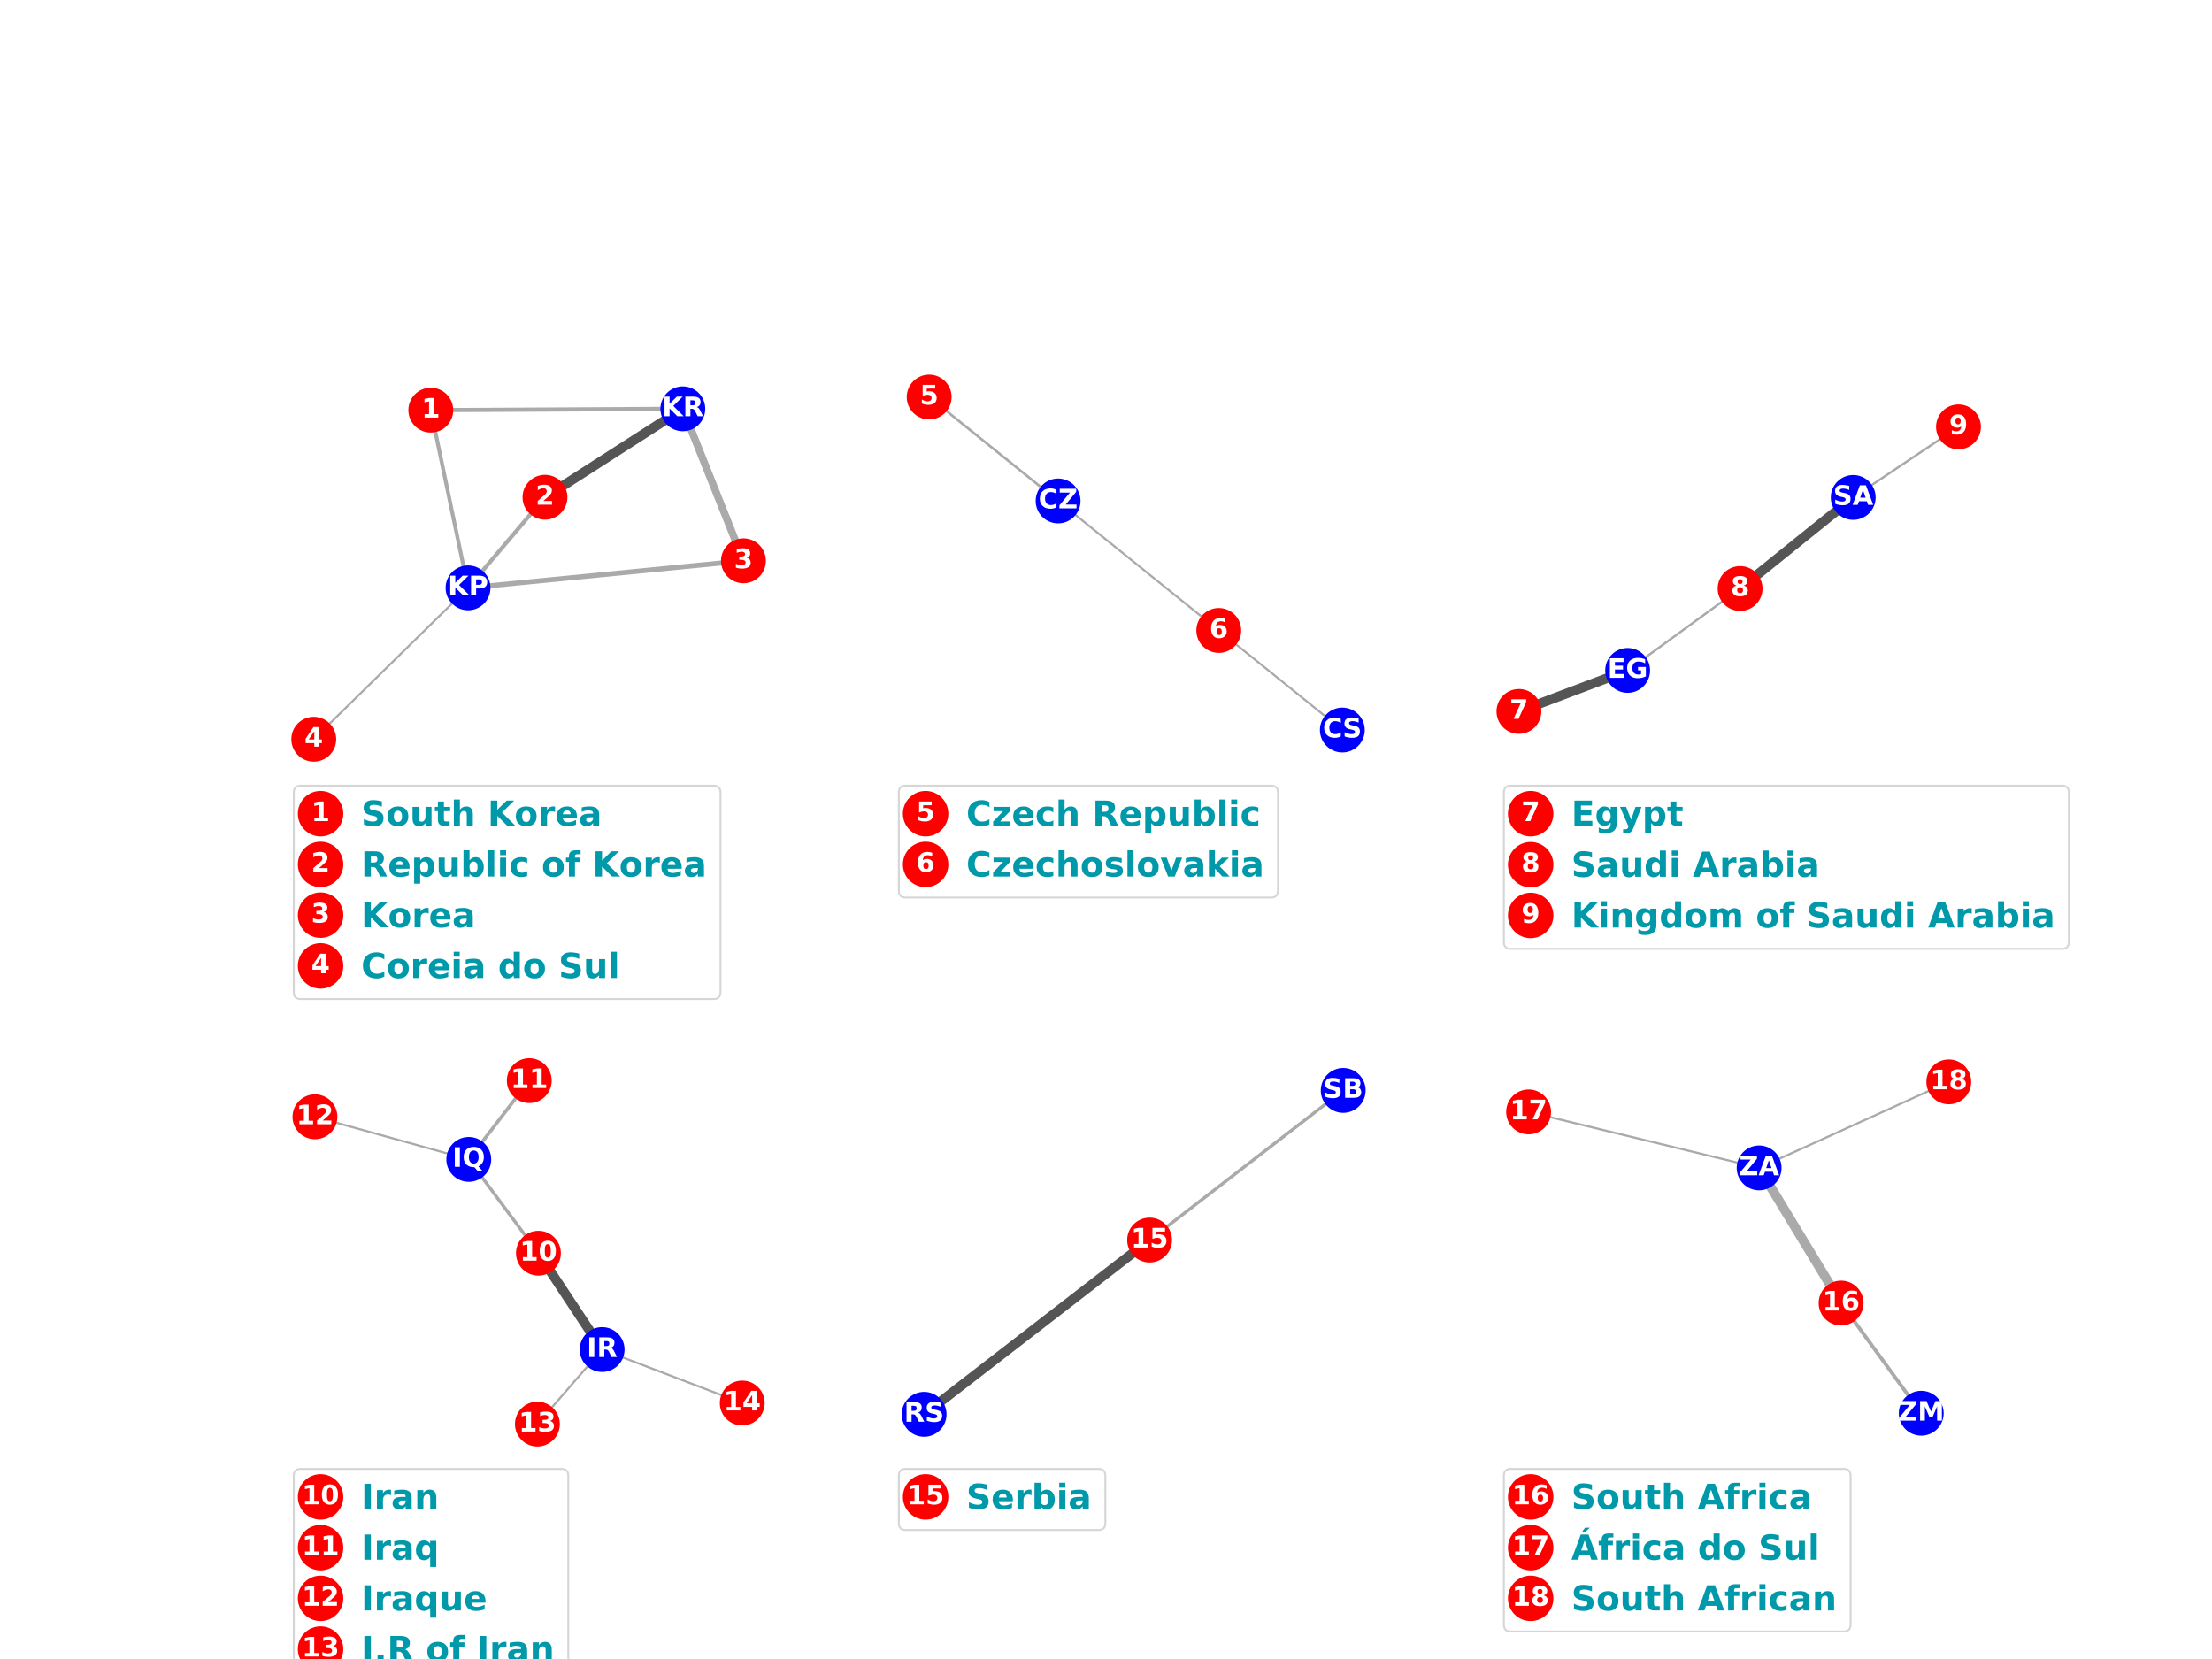 <?xml version="1.0" encoding="utf-8" standalone="no"?>
<!DOCTYPE svg PUBLIC "-//W3C//DTD SVG 1.1//EN"
  "http://www.w3.org/Graphics/SVG/1.1/DTD/svg11.dtd">
<!-- Created with matplotlib (http://matplotlib.org/) -->
<svg height="864pt" version="1.1" viewBox="0 0 1152 864" width="1152pt" xmlns="http://www.w3.org/2000/svg" xmlns:xlink="http://www.w3.org/1999/xlink">
 <defs>
  <style type="text/css">
*{stroke-linecap:butt;stroke-linejoin:round;}
  </style>
 </defs>
 <g id="figure_1">
  <g id="patch_1">
   <path d="M 0 864 
L 1152 864 
L 1152 0 
L 0 0 
z
" style="fill:#ffffff;"/>
  </g>
  <g id="axes_1">
   <g id="LineCollection_1">
    <path clip-path="url(#p42afa45128)" d="M 355.614 212.905 
L 283.823 258.964 
" style="fill:none;stroke:#555555;stroke-width:5;"/>
   </g>
   <g id="LineCollection_2">
    <path clip-path="url(#p42afa45128)" d="M 355.614 212.905 
L 387.184 292.065 
" style="fill:none;stroke:#aaaaaa;stroke-width:3.9;"/>
    <path clip-path="url(#p42afa45128)" d="M 355.614 212.905 
L 224.356 213.604 
" style="fill:none;stroke:#aaaaaa;stroke-width:2.2;"/>
    <path clip-path="url(#p42afa45128)" d="M 243.755 306.155 
L 163.404 384.997 
" style="fill:none;stroke:#aaaaaa;stroke-width:1.1;"/>
    <path clip-path="url(#p42afa45128)" d="M 243.755 306.155 
L 387.184 292.065 
" style="fill:none;stroke:#aaaaaa;stroke-width:2.6;"/>
    <path clip-path="url(#p42afa45128)" d="M 243.755 306.155 
L 283.823 258.964 
" style="fill:none;stroke:#aaaaaa;stroke-width:2.1;"/>
    <path clip-path="url(#p42afa45128)" d="M 243.755 306.155 
L 224.356 213.604 
" style="fill:none;stroke:#aaaaaa;stroke-width:2;"/>
   </g>
   <g id="PathCollection_1">
    <defs>
     <path d="M 0 11.18 
C 2.965 11.18 5.809 10.002 7.906 7.906 
C 10.002 5.809 11.18 2.965 11.18 0 
C 11.18 -2.965 10.002 -5.809 7.906 -7.906 
C 5.809 -10.002 2.965 -11.18 0 -11.18 
C -2.965 -11.18 -5.809 -10.002 -7.906 -7.906 
C -10.002 -5.809 -11.18 -2.965 -11.18 0 
C -11.18 2.965 -10.002 5.809 -7.906 7.906 
C -5.809 10.002 -2.965 11.18 0 11.18 
z
" id="m90073f55a5" style="stroke:#ff0000;"/>
    </defs>
    <g clip-path="url(#p42afa45128)">
     <use style="fill:#ff0000;stroke:#ff0000;" x="224.356" xlink:href="#m90073f55a5" y="213.604"/>
     <use style="fill:#ff0000;stroke:#ff0000;" x="283.823" xlink:href="#m90073f55a5" y="258.964"/>
     <use style="fill:#ff0000;stroke:#ff0000;" x="387.184" xlink:href="#m90073f55a5" y="292.065"/>
     <use style="fill:#ff0000;stroke:#ff0000;" x="163.404" xlink:href="#m90073f55a5" y="384.997"/>
    </g>
   </g>
   <g id="PathCollection_2">
    <defs>
     <path d="M 0 11.18 
C 2.965 11.18 5.809 10.002 7.906 7.906 
C 10.002 5.809 11.18 2.965 11.18 0 
C 11.18 -2.965 10.002 -5.809 7.906 -7.906 
C 5.809 -10.002 2.965 -11.18 0 -11.18 
C -2.965 -11.18 -5.809 -10.002 -7.906 -7.906 
C -10.002 -5.809 -11.18 -2.965 -11.18 0 
C -11.18 2.965 -10.002 5.809 -7.906 7.906 
C -5.809 10.002 -2.965 11.18 0 11.18 
z
" id="m3520cf8667" style="stroke:#0000ff;"/>
    </defs>
    <g clip-path="url(#p42afa45128)">
     <use style="fill:#0000ff;stroke:#0000ff;" x="355.614" xlink:href="#m3520cf8667" y="212.905"/>
     <use style="fill:#0000ff;stroke:#0000ff;" x="243.755" xlink:href="#m3520cf8667" y="306.155"/>
    </g>
   </g>
   <g id="text_1">
    <g clip-path="url(#p42afa45128)">
     <!-- KR -->
     <defs>
      <path d="M 9.188 72.906 
L 27.984 72.906 
L 27.984 46.297 
L 55.078 72.906 
L 76.906 72.906 
L 41.797 38.375 
L 80.516 0 
L 56.984 0 
L 27.984 28.719 
L 27.984 0 
L 9.188 0 
z
" id="DejaVuSans-Bold-4b"/>
      <path d="M 35.891 40.578 
Q 41.797 40.578 44.359 42.766 
Q 46.922 44.969 46.922 50 
Q 46.922 54.984 44.359 57.125 
Q 41.797 59.281 35.891 59.281 
L 27.984 59.281 
L 27.984 40.578 
z
M 27.984 27.594 
L 27.984 0 
L 9.188 0 
L 9.188 72.906 
L 37.891 72.906 
Q 52.297 72.906 59 68.062 
Q 65.719 63.234 65.719 52.781 
Q 65.719 45.562 62.219 40.922 
Q 58.734 36.281 51.703 34.078 
Q 55.562 33.203 58.609 30.094 
Q 61.672 27 64.797 20.703 
L 75 0 
L 54.984 0 
L 46.094 18.109 
Q 43.406 23.578 40.641 25.578 
Q 37.891 27.594 33.297 27.594 
z
" id="DejaVuSans-Bold-52"/>
     </defs>
     <g style="fill:#ffffff;" transform="translate(344.8 216.768)scale(0.14 -0.14)">
      <use xlink:href="#DejaVuSans-Bold-4b"/>
      <use x="77.49" xlink:href="#DejaVuSans-Bold-52"/>
     </g>
    </g>
   </g>
   <g id="text_2">
    <g clip-path="url(#p42afa45128)">
     <!-- KP -->
     <defs>
      <path d="M 9.188 72.906 
L 40.375 72.906 
Q 54.297 72.906 61.734 66.719 
Q 69.188 60.547 69.188 49.125 
Q 69.188 37.641 61.734 31.469 
Q 54.297 25.297 40.375 25.297 
L 27.984 25.297 
L 27.984 0 
L 9.188 0 
z
M 27.984 59.281 
L 27.984 38.922 
L 38.375 38.922 
Q 43.844 38.922 46.828 41.578 
Q 49.812 44.234 49.812 49.125 
Q 49.812 54 46.828 56.641 
Q 43.844 59.281 38.375 59.281 
z
" id="DejaVuSans-Bold-50"/>
     </defs>
     <g style="fill:#ffffff;" transform="translate(233.201 310.018)scale(0.14 -0.14)">
      <use xlink:href="#DejaVuSans-Bold-4b"/>
      <use x="77.49" xlink:href="#DejaVuSans-Bold-50"/>
     </g>
    </g>
   </g>
   <g id="text_3">
    <g clip-path="url(#p42afa45128)">
     <!-- 1 -->
     <defs>
      <path d="M 11.719 12.984 
L 28.328 12.984 
L 28.328 60.109 
L 11.281 56.594 
L 11.281 69.391 
L 28.219 72.906 
L 46.094 72.906 
L 46.094 12.984 
L 62.703 12.984 
L 62.703 0 
L 11.719 0 
z
" id="DejaVuSans-Bold-31"/>
     </defs>
     <g style="fill:#ffffff;" transform="translate(219.485 217.468)scale(0.14 -0.14)">
      <use xlink:href="#DejaVuSans-Bold-31"/>
     </g>
    </g>
   </g>
   <g id="text_4">
    <g clip-path="url(#p42afa45128)">
     <!-- 2 -->
     <defs>
      <path d="M 28.812 13.812 
L 60.891 13.812 
L 60.891 0 
L 7.906 0 
L 7.906 13.812 
L 34.516 37.312 
Q 38.094 40.531 39.797 43.609 
Q 41.5 46.688 41.5 50 
Q 41.5 55.125 38.062 58.25 
Q 34.625 61.375 28.906 61.375 
Q 24.516 61.375 19.281 59.5 
Q 14.062 57.625 8.109 53.906 
L 8.109 69.922 
Q 14.453 72.016 20.656 73.109 
Q 26.859 74.219 32.812 74.219 
Q 45.906 74.219 53.156 68.453 
Q 60.406 62.703 60.406 52.391 
Q 60.406 46.438 57.328 41.281 
Q 54.25 36.141 44.391 27.484 
z
" id="DejaVuSans-Bold-32"/>
     </defs>
     <g style="fill:#ffffff;" transform="translate(278.952 262.827)scale(0.14 -0.14)">
      <use xlink:href="#DejaVuSans-Bold-32"/>
     </g>
    </g>
   </g>
   <g id="text_5">
    <g clip-path="url(#p42afa45128)">
     <!-- 3 -->
     <defs>
      <path d="M 46.578 39.312 
Q 53.953 37.406 57.781 32.688 
Q 61.625 27.984 61.625 20.703 
Q 61.625 9.859 53.312 4.219 
Q 45.016 -1.422 29.109 -1.422 
Q 23.484 -1.422 17.844 -0.516 
Q 12.203 0.391 6.688 2.203 
L 6.688 16.703 
Q 11.969 14.062 17.156 12.719 
Q 22.359 11.375 27.391 11.375 
Q 34.859 11.375 38.844 13.953 
Q 42.828 16.547 42.828 21.391 
Q 42.828 26.375 38.75 28.938 
Q 34.672 31.5 26.703 31.5 
L 19.188 31.5 
L 19.188 43.609 
L 27.094 43.609 
Q 34.188 43.609 37.641 45.828 
Q 41.109 48.047 41.109 52.594 
Q 41.109 56.781 37.734 59.078 
Q 34.375 61.375 28.219 61.375 
Q 23.688 61.375 19.047 60.344 
Q 14.406 59.328 9.812 57.328 
L 9.812 71.094 
Q 15.375 72.656 20.844 73.438 
Q 26.312 74.219 31.594 74.219 
Q 45.797 74.219 52.844 69.547 
Q 59.906 64.891 59.906 55.516 
Q 59.906 49.125 56.531 45.047 
Q 53.172 40.969 46.578 39.312 
z
" id="DejaVuSans-Bold-33"/>
     </defs>
     <g style="fill:#ffffff;" transform="translate(382.314 295.928)scale(0.14 -0.14)">
      <use xlink:href="#DejaVuSans-Bold-33"/>
     </g>
    </g>
   </g>
   <g id="text_6">
    <g clip-path="url(#p42afa45128)">
     <!-- 4 -->
     <defs>
      <path d="M 36.812 57.422 
L 16.219 26.906 
L 36.812 26.906 
z
M 33.688 72.906 
L 54.594 72.906 
L 54.594 26.906 
L 64.984 26.906 
L 64.984 13.281 
L 54.594 13.281 
L 54.594 0 
L 36.812 0 
L 36.812 13.281 
L 4.5 13.281 
L 4.5 29.391 
z
" id="DejaVuSans-Bold-34"/>
     </defs>
     <g style="fill:#ffffff;" transform="translate(158.534 388.86)scale(0.14 -0.14)">
      <use xlink:href="#DejaVuSans-Bold-34"/>
     </g>
    </g>
   </g>
   <g id="legend_1">
    <g id="patch_2">
     <path d="M 156.6 520.272 
L 371.635 520.272 
Q 375.235 520.272 375.235 516.672 
L 375.235 412.789 
Q 375.235 409.189 371.635 409.189 
L 156.6 409.189 
Q 153 409.189 153 412.789 
L 153 516.672 
Q 153 520.272 156.6 520.272 
z
" style="fill:#ffffff;opacity:0.8;stroke:#cccccc;stroke-linejoin:miter;"/>
    </g>
    <g id="patch_3">
     <path d="M 166.95 435.106 
C 169.957 435.106 172.842 433.911 174.969 431.785 
C 177.095 429.658 178.29 426.774 178.29 423.766 
C 178.29 420.759 177.095 417.874 174.969 415.748 
C 172.842 413.621 169.957 412.426 166.95 412.426 
C 163.943 412.426 161.058 413.621 158.931 415.748 
C 156.805 417.874 155.61 420.759 155.61 423.766 
C 155.61 426.774 156.805 429.658 158.931 431.785 
C 161.058 433.911 163.943 435.106 166.95 435.106 
z
" style="fill:#ff0000;stroke:#ff0000;stroke-linejoin:miter;"/>
    </g>
    <g id="text_7">
     <!-- 1 -->
     <g style="fill:#ffffff;" transform="translate(162.08 427.629)scale(0.14 -0.14)">
      <use xlink:href="#DejaVuSans-Bold-31"/>
     </g>
    </g>
    <g id="text_8">
     <!-- South Korea -->
     <defs>
      <path d="M 59.906 70.609 
L 59.906 55.172 
Q 53.906 57.859 48.188 59.219 
Q 42.484 60.594 37.406 60.594 
Q 30.672 60.594 27.438 58.734 
Q 24.219 56.891 24.219 52.984 
Q 24.219 50.047 26.391 48.406 
Q 28.562 46.781 34.281 45.609 
L 42.281 44 
Q 54.438 41.547 59.562 36.562 
Q 64.703 31.594 64.703 22.406 
Q 64.703 10.359 57.547 4.469 
Q 50.391 -1.422 35.688 -1.422 
Q 28.766 -1.422 21.781 -0.094 
Q 14.797 1.219 7.812 3.812 
L 7.812 19.672 
Q 14.797 15.969 21.312 14.078 
Q 27.828 12.203 33.891 12.203 
Q 40.047 12.203 43.312 14.25 
Q 46.578 16.312 46.578 20.125 
Q 46.578 23.531 44.359 25.391 
Q 42.141 27.25 35.5 28.719 
L 28.219 30.328 
Q 17.281 32.672 12.219 37.797 
Q 7.172 42.922 7.172 51.609 
Q 7.172 62.5 14.203 68.359 
Q 21.234 74.219 34.422 74.219 
Q 40.438 74.219 46.781 73.312 
Q 53.125 72.406 59.906 70.609 
z
" id="DejaVuSans-Bold-53"/>
      <path d="M 34.422 43.5 
Q 28.609 43.5 25.562 39.328 
Q 22.516 35.156 22.516 27.297 
Q 22.516 19.438 25.562 15.25 
Q 28.609 11.078 34.422 11.078 
Q 40.141 11.078 43.156 15.25 
Q 46.188 19.438 46.188 27.297 
Q 46.188 35.156 43.156 39.328 
Q 40.141 43.5 34.422 43.5 
z
M 34.422 56 
Q 48.531 56 56.469 48.375 
Q 64.406 40.766 64.406 27.297 
Q 64.406 13.812 56.469 6.188 
Q 48.531 -1.422 34.422 -1.422 
Q 20.266 -1.422 12.281 6.188 
Q 4.297 13.812 4.297 27.297 
Q 4.297 40.766 12.281 48.375 
Q 20.266 56 34.422 56 
z
" id="DejaVuSans-Bold-6f"/>
      <path d="M 7.812 21.297 
L 7.812 54.688 
L 25.391 54.688 
L 25.391 49.219 
Q 25.391 44.781 25.344 38.062 
Q 25.297 31.344 25.297 29.109 
Q 25.297 22.516 25.641 19.609 
Q 25.984 16.703 26.812 15.375 
Q 27.875 13.672 29.609 12.734 
Q 31.344 11.812 33.594 11.812 
Q 39.062 11.812 42.188 16.016 
Q 45.312 20.219 45.312 27.688 
L 45.312 54.688 
L 62.797 54.688 
L 62.797 0 
L 45.312 0 
L 45.312 7.906 
Q 41.359 3.125 36.938 0.844 
Q 32.516 -1.422 27.203 -1.422 
Q 17.719 -1.422 12.766 4.391 
Q 7.812 10.203 7.812 21.297 
z
" id="DejaVuSans-Bold-75"/>
      <path d="M 27.484 70.219 
L 27.484 54.688 
L 45.516 54.688 
L 45.516 42.188 
L 27.484 42.188 
L 27.484 19 
Q 27.484 15.188 29 13.844 
Q 30.516 12.5 35.016 12.5 
L 44 12.5 
L 44 0 
L 29 0 
Q 18.656 0 14.328 4.312 
Q 10.016 8.641 10.016 19 
L 10.016 42.188 
L 1.312 42.188 
L 1.312 54.688 
L 10.016 54.688 
L 10.016 70.219 
z
" id="DejaVuSans-Bold-74"/>
      <path d="M 63.375 33.297 
L 63.375 0 
L 45.797 0 
L 45.797 5.422 
L 45.797 25.391 
Q 45.797 32.562 45.484 35.25 
Q 45.172 37.938 44.391 39.203 
Q 43.359 40.922 41.594 41.875 
Q 39.844 42.828 37.594 42.828 
Q 32.125 42.828 29 38.594 
Q 25.875 34.375 25.875 26.906 
L 25.875 0 
L 8.406 0 
L 8.406 75.984 
L 25.875 75.984 
L 25.875 46.688 
Q 29.828 51.469 34.266 53.734 
Q 38.719 56 44.094 56 
Q 53.562 56 58.469 50.188 
Q 63.375 44.391 63.375 33.297 
z
" id="DejaVuSans-Bold-68"/>
      <path id="DejaVuSans-Bold-20"/>
      <path d="M 49.031 39.797 
Q 46.734 40.875 44.453 41.375 
Q 42.188 41.891 39.891 41.891 
Q 33.156 41.891 29.516 37.562 
Q 25.875 33.25 25.875 25.203 
L 25.875 0 
L 8.406 0 
L 8.406 54.688 
L 25.875 54.688 
L 25.875 45.703 
Q 29.25 51.078 33.609 53.531 
Q 37.984 56 44.094 56 
Q 44.969 56 45.984 55.922 
Q 47.016 55.859 48.969 55.609 
z
" id="DejaVuSans-Bold-72"/>
      <path d="M 62.984 27.484 
L 62.984 22.516 
L 22.125 22.516 
Q 22.75 16.359 26.562 13.281 
Q 30.375 10.203 37.203 10.203 
Q 42.719 10.203 48.5 11.844 
Q 54.297 13.484 60.406 16.797 
L 60.406 3.328 
Q 54.203 0.984 48 -0.219 
Q 41.797 -1.422 35.594 -1.422 
Q 20.75 -1.422 12.516 6.125 
Q 4.297 13.672 4.297 27.297 
Q 4.297 40.672 12.375 48.328 
Q 20.453 56 34.625 56 
Q 47.516 56 55.25 48.234 
Q 62.984 40.484 62.984 27.484 
z
M 45.016 33.297 
Q 45.016 38.281 42.109 41.328 
Q 39.203 44.391 34.516 44.391 
Q 29.438 44.391 26.266 41.531 
Q 23.094 38.672 22.312 33.297 
z
" id="DejaVuSans-Bold-65"/>
      <path d="M 32.906 24.609 
Q 27.438 24.609 24.672 22.75 
Q 21.922 20.906 21.922 17.281 
Q 21.922 13.969 24.141 12.078 
Q 26.375 10.203 30.328 10.203 
Q 35.25 10.203 38.625 13.734 
Q 42 17.281 42 22.609 
L 42 24.609 
z
M 59.625 31.203 
L 59.625 0 
L 42 0 
L 42 8.109 
Q 38.484 3.125 34.078 0.844 
Q 29.688 -1.422 23.391 -1.422 
Q 14.891 -1.422 9.594 3.531 
Q 4.297 8.5 4.297 16.406 
Q 4.297 26.031 10.906 30.516 
Q 17.531 35.016 31.688 35.016 
L 42 35.016 
L 42 36.375 
Q 42 40.531 38.719 42.453 
Q 35.453 44.391 28.516 44.391 
Q 22.906 44.391 18.062 43.266 
Q 13.234 42.141 9.078 39.891 
L 9.078 53.219 
Q 14.703 54.594 20.359 55.297 
Q 26.031 56 31.688 56 
Q 46.484 56 53.047 50.172 
Q 59.625 44.344 59.625 31.203 
z
" id="DejaVuSans-Bold-61"/>
     </defs>
     <g style="fill:#0099aa;" transform="translate(188.1 430.066)scale(0.18 -0.18)">
      <use xlink:href="#DejaVuSans-Bold-53"/>
      <use x="72.021" xlink:href="#DejaVuSans-Bold-6f"/>
      <use x="140.723" xlink:href="#DejaVuSans-Bold-75"/>
      <use x="211.914" xlink:href="#DejaVuSans-Bold-74"/>
      <use x="259.717" xlink:href="#DejaVuSans-Bold-68"/>
      <use x="330.908" xlink:href="#DejaVuSans-Bold-20"/>
      <use x="365.723" xlink:href="#DejaVuSans-Bold-4b"/>
      <use x="443.197" xlink:href="#DejaVuSans-Bold-6f"/>
      <use x="511.898" xlink:href="#DejaVuSans-Bold-72"/>
      <use x="561.215" xlink:href="#DejaVuSans-Bold-65"/>
      <use x="629.037" xlink:href="#DejaVuSans-Bold-61"/>
     </g>
    </g>
    <g id="patch_4">
     <path d="M 166.95 461.527 
C 169.957 461.527 172.842 460.332 174.969 458.205 
C 177.095 456.079 178.29 453.194 178.29 450.187 
C 178.29 447.18 177.095 444.295 174.969 442.168 
C 172.842 440.042 169.957 438.847 166.95 438.847 
C 163.943 438.847 161.058 440.042 158.931 442.168 
C 156.805 444.295 155.61 447.18 155.61 450.187 
C 155.61 453.194 156.805 456.079 158.931 458.205 
C 161.058 460.332 163.943 461.527 166.95 461.527 
z
" style="fill:#ff0000;stroke:#ff0000;stroke-linejoin:miter;"/>
    </g>
    <g id="text_9">
     <!-- 2 -->
     <g style="fill:#ffffff;" transform="translate(162.08 454.05)scale(0.14 -0.14)">
      <use xlink:href="#DejaVuSans-Bold-32"/>
     </g>
    </g>
    <g id="text_10">
     <!-- Republic of Korea -->
     <defs>
      <path d="M 25.875 7.906 
L 25.875 -20.797 
L 8.406 -20.797 
L 8.406 54.688 
L 25.875 54.688 
L 25.875 46.688 
Q 29.5 51.469 33.891 53.734 
Q 38.281 56 44 56 
Q 54.109 56 60.594 47.969 
Q 67.094 39.938 67.094 27.297 
Q 67.094 14.656 60.594 6.609 
Q 54.109 -1.422 44 -1.422 
Q 38.281 -1.422 33.891 0.844 
Q 29.5 3.125 25.875 7.906 
z
M 37.5 43.312 
Q 31.891 43.312 28.875 39.188 
Q 25.875 35.062 25.875 27.297 
Q 25.875 19.531 28.875 15.406 
Q 31.891 11.281 37.5 11.281 
Q 43.109 11.281 46.062 15.375 
Q 49.031 19.484 49.031 27.297 
Q 49.031 35.109 46.062 39.203 
Q 43.109 43.312 37.5 43.312 
z
" id="DejaVuSans-Bold-70"/>
      <path d="M 37.5 11.281 
Q 43.109 11.281 46.062 15.375 
Q 49.031 19.484 49.031 27.297 
Q 49.031 35.109 46.062 39.203 
Q 43.109 43.312 37.5 43.312 
Q 31.891 43.312 28.875 39.188 
Q 25.875 35.062 25.875 27.297 
Q 25.875 19.531 28.875 15.406 
Q 31.891 11.281 37.5 11.281 
z
M 25.875 46.688 
Q 29.5 51.469 33.891 53.734 
Q 38.281 56 44 56 
Q 54.109 56 60.594 47.969 
Q 67.094 39.938 67.094 27.297 
Q 67.094 14.656 60.594 6.609 
Q 54.109 -1.422 44 -1.422 
Q 38.281 -1.422 33.891 0.844 
Q 29.5 3.125 25.875 7.906 
L 25.875 0 
L 8.406 0 
L 8.406 75.984 
L 25.875 75.984 
z
" id="DejaVuSans-Bold-62"/>
      <path d="M 8.406 75.984 
L 25.875 75.984 
L 25.875 0 
L 8.406 0 
z
" id="DejaVuSans-Bold-6c"/>
      <path d="M 8.406 54.688 
L 25.875 54.688 
L 25.875 0 
L 8.406 0 
z
M 8.406 75.984 
L 25.875 75.984 
L 25.875 61.719 
L 8.406 61.719 
z
" id="DejaVuSans-Bold-69"/>
      <path d="M 52.594 52.984 
L 52.594 38.719 
Q 49.031 41.156 45.438 42.328 
Q 41.844 43.5 37.984 43.5 
Q 30.672 43.5 26.594 39.234 
Q 22.516 34.969 22.516 27.297 
Q 22.516 19.625 26.594 15.344 
Q 30.672 11.078 37.984 11.078 
Q 42.094 11.078 45.781 12.297 
Q 49.469 13.531 52.594 15.922 
L 52.594 1.609 
Q 48.484 0.094 44.266 -0.656 
Q 40.047 -1.422 35.797 -1.422 
Q 21 -1.422 12.641 6.172 
Q 4.297 13.766 4.297 27.297 
Q 4.297 40.828 12.641 48.406 
Q 21 56 35.797 56 
Q 40.094 56 44.266 55.25 
Q 48.438 54.5 52.594 52.984 
z
" id="DejaVuSans-Bold-63"/>
      <path d="M 44.391 75.984 
L 44.391 64.5 
L 34.719 64.5 
Q 31 64.5 29.531 63.156 
Q 28.078 61.812 28.078 58.5 
L 28.078 54.688 
L 43.016 54.688 
L 43.016 42.188 
L 28.078 42.188 
L 28.078 0 
L 10.594 0 
L 10.594 42.188 
L 1.906 42.188 
L 1.906 54.688 
L 10.594 54.688 
L 10.594 58.5 
Q 10.594 67.438 15.578 71.703 
Q 20.562 75.984 31 75.984 
z
" id="DejaVuSans-Bold-66"/>
     </defs>
     <g style="fill:#0099aa;" transform="translate(188.1 456.487)scale(0.18 -0.18)">
      <use xlink:href="#DejaVuSans-Bold-52"/>
      <use x="77.002" xlink:href="#DejaVuSans-Bold-65"/>
      <use x="144.824" xlink:href="#DejaVuSans-Bold-70"/>
      <use x="216.406" xlink:href="#DejaVuSans-Bold-75"/>
      <use x="287.598" xlink:href="#DejaVuSans-Bold-62"/>
      <use x="359.18" xlink:href="#DejaVuSans-Bold-6c"/>
      <use x="393.457" xlink:href="#DejaVuSans-Bold-69"/>
      <use x="427.734" xlink:href="#DejaVuSans-Bold-63"/>
      <use x="487.012" xlink:href="#DejaVuSans-Bold-20"/>
      <use x="521.826" xlink:href="#DejaVuSans-Bold-6f"/>
      <use x="590.527" xlink:href="#DejaVuSans-Bold-66"/>
      <use x="634.033" xlink:href="#DejaVuSans-Bold-20"/>
      <use x="668.848" xlink:href="#DejaVuSans-Bold-4b"/>
      <use x="746.322" xlink:href="#DejaVuSans-Bold-6f"/>
      <use x="815.023" xlink:href="#DejaVuSans-Bold-72"/>
      <use x="864.34" xlink:href="#DejaVuSans-Bold-65"/>
      <use x="932.162" xlink:href="#DejaVuSans-Bold-61"/>
     </g>
    </g>
    <g id="patch_5">
     <path d="M 166.95 487.948 
C 169.957 487.948 172.842 486.753 174.969 484.626 
C 177.095 482.5 178.29 479.615 178.29 476.608 
C 178.29 473.6 177.095 470.715 174.969 468.589 
C 172.842 466.462 169.957 465.268 166.95 465.268 
C 163.943 465.268 161.058 466.462 158.931 468.589 
C 156.805 470.715 155.61 473.6 155.61 476.608 
C 155.61 479.615 156.805 482.5 158.931 484.626 
C 161.058 486.753 163.943 487.948 166.95 487.948 
z
" style="fill:#ff0000;stroke:#ff0000;stroke-linejoin:miter;"/>
    </g>
    <g id="text_11">
     <!-- 3 -->
     <g style="fill:#ffffff;" transform="translate(162.08 480.471)scale(0.14 -0.14)">
      <use xlink:href="#DejaVuSans-Bold-33"/>
     </g>
    </g>
    <g id="text_12">
     <!-- Korea -->
     <g style="fill:#0099aa;" transform="translate(188.1 482.908)scale(0.18 -0.18)">
      <use xlink:href="#DejaVuSans-Bold-4b"/>
      <use x="77.475" xlink:href="#DejaVuSans-Bold-6f"/>
      <use x="146.176" xlink:href="#DejaVuSans-Bold-72"/>
      <use x="195.492" xlink:href="#DejaVuSans-Bold-65"/>
      <use x="263.314" xlink:href="#DejaVuSans-Bold-61"/>
     </g>
    </g>
    <g id="patch_6">
     <path d="M 166.95 514.368 
C 169.957 514.368 172.842 513.173 174.969 511.047 
C 177.095 508.92 178.29 506.036 178.29 503.028 
C 178.29 500.021 177.095 497.136 174.969 495.01 
C 172.842 492.883 169.957 491.688 166.95 491.688 
C 163.943 491.688 161.058 492.883 158.931 495.01 
C 156.805 497.136 155.61 500.021 155.61 503.028 
C 155.61 506.036 156.805 508.92 158.931 511.047 
C 161.058 513.173 163.943 514.368 166.95 514.368 
z
" style="fill:#ff0000;stroke:#ff0000;stroke-linejoin:miter;"/>
    </g>
    <g id="text_13">
     <!-- 4 -->
     <g style="fill:#ffffff;" transform="translate(162.08 506.891)scale(0.14 -0.14)">
      <use xlink:href="#DejaVuSans-Bold-34"/>
     </g>
    </g>
    <g id="text_14">
     <!-- Coreia do Sul -->
     <defs>
      <path d="M 67 4 
Q 61.812 1.312 56.203 -0.047 
Q 50.594 -1.422 44.484 -1.422 
Q 26.266 -1.422 15.625 8.766 
Q 4.984 18.953 4.984 36.375 
Q 4.984 53.859 15.625 64.031 
Q 26.266 74.219 44.484 74.219 
Q 50.594 74.219 56.203 72.844 
Q 61.812 71.484 67 68.797 
L 67 53.719 
Q 61.766 57.281 56.688 58.938 
Q 51.609 60.594 46 60.594 
Q 35.938 60.594 30.172 54.141 
Q 24.422 47.703 24.422 36.375 
Q 24.422 25.094 30.172 18.641 
Q 35.938 12.203 46 12.203 
Q 51.609 12.203 56.688 13.859 
Q 61.766 15.531 67 19.094 
z
" id="DejaVuSans-Bold-43"/>
      <path d="M 45.609 46.688 
L 45.609 75.984 
L 63.188 75.984 
L 63.188 0 
L 45.609 0 
L 45.609 7.906 
Q 42 3.078 37.641 0.828 
Q 33.297 -1.422 27.594 -1.422 
Q 17.484 -1.422 10.984 6.609 
Q 4.5 14.656 4.5 27.297 
Q 4.5 39.938 10.984 47.969 
Q 17.484 56 27.594 56 
Q 33.25 56 37.625 53.734 
Q 42 51.469 45.609 46.688 
z
M 34.078 11.281 
Q 39.703 11.281 42.656 15.375 
Q 45.609 19.484 45.609 27.297 
Q 45.609 35.109 42.656 39.203 
Q 39.703 43.312 34.078 43.312 
Q 28.516 43.312 25.562 39.203 
Q 22.609 35.109 22.609 27.297 
Q 22.609 19.484 25.562 15.375 
Q 28.516 11.281 34.078 11.281 
z
" id="DejaVuSans-Bold-64"/>
     </defs>
     <g style="fill:#0099aa;" transform="translate(188.1 509.328)scale(0.18 -0.18)">
      <use xlink:href="#DejaVuSans-Bold-43"/>
      <use x="73.389" xlink:href="#DejaVuSans-Bold-6f"/>
      <use x="142.09" xlink:href="#DejaVuSans-Bold-72"/>
      <use x="191.406" xlink:href="#DejaVuSans-Bold-65"/>
      <use x="259.229" xlink:href="#DejaVuSans-Bold-69"/>
      <use x="293.506" xlink:href="#DejaVuSans-Bold-61"/>
      <use x="360.986" xlink:href="#DejaVuSans-Bold-20"/>
      <use x="395.801" xlink:href="#DejaVuSans-Bold-64"/>
      <use x="467.383" xlink:href="#DejaVuSans-Bold-6f"/>
      <use x="536.084" xlink:href="#DejaVuSans-Bold-20"/>
      <use x="570.898" xlink:href="#DejaVuSans-Bold-53"/>
      <use x="642.92" xlink:href="#DejaVuSans-Bold-75"/>
      <use x="714.111" xlink:href="#DejaVuSans-Bold-6c"/>
     </g>
    </g>
   </g>
  </g>
  <g id="axes_2">
   <g id="LineCollection_3">
    <path clip-path="url(#pcf7c393840)" d="M 699.078 380.2 
L 634.735 328.339 
" style="fill:none;stroke:#aaaaaa;stroke-width:1.1;"/>
    <path clip-path="url(#pcf7c393840)" d="M 483.91 206.769 
L 551.055 260.89 
" style="fill:none;stroke:#aaaaaa;stroke-width:1.3;"/>
    <path clip-path="url(#pcf7c393840)" d="M 634.735 328.339 
L 551.055 260.89 
" style="fill:none;stroke:#aaaaaa;stroke-width:1.1;"/>
   </g>
   <g id="PathCollection_3">
    <g clip-path="url(#pcf7c393840)">
     <use style="fill:#ff0000;stroke:#ff0000;" x="483.91" xlink:href="#m90073f55a5" y="206.769"/>
     <use style="fill:#ff0000;stroke:#ff0000;" x="634.735" xlink:href="#m90073f55a5" y="328.339"/>
    </g>
   </g>
   <g id="PathCollection_4">
    <g clip-path="url(#pcf7c393840)">
     <use style="fill:#0000ff;stroke:#0000ff;" x="699.078" xlink:href="#m3520cf8667" y="380.2"/>
     <use style="fill:#0000ff;stroke:#0000ff;" x="551.055" xlink:href="#m3520cf8667" y="260.89"/>
    </g>
   </g>
   <g id="text_15">
    <g clip-path="url(#pcf7c393840)">
     <!-- CS -->
     <g style="fill:#ffffff;" transform="translate(688.899 384.063)scale(0.14 -0.14)">
      <use xlink:href="#DejaVuSans-Bold-43"/>
      <use x="73.404" xlink:href="#DejaVuSans-Bold-53"/>
     </g>
    </g>
   </g>
   <g id="text_16">
    <g clip-path="url(#pcf7c393840)">
     <!-- CZ -->
     <defs>
      <path d="M 5.609 72.906 
L 66.891 72.906 
L 66.891 61.531 
L 27.781 14.203 
L 68.016 14.203 
L 68.016 0 
L 4.5 0 
L 4.5 11.375 
L 43.609 58.688 
L 5.609 58.688 
z
" id="DejaVuSans-Bold-5a"/>
     </defs>
     <g style="fill:#ffffff;" transform="translate(540.841 264.753)scale(0.14 -0.14)">
      <use xlink:href="#DejaVuSans-Bold-43"/>
      <use x="73.389" xlink:href="#DejaVuSans-Bold-5a"/>
     </g>
    </g>
   </g>
   <g id="text_17">
    <g clip-path="url(#pcf7c393840)">
     <!-- 5 -->
     <defs>
      <path d="M 10.594 72.906 
L 57.328 72.906 
L 57.328 59.078 
L 25.594 59.078 
L 25.594 47.797 
Q 27.734 48.391 29.906 48.703 
Q 32.078 49.031 34.422 49.031 
Q 47.75 49.031 55.172 42.359 
Q 62.594 35.688 62.594 23.781 
Q 62.594 11.969 54.516 5.266 
Q 46.438 -1.422 32.078 -1.422 
Q 25.875 -1.422 19.797 -0.219 
Q 13.719 0.984 7.719 3.422 
L 7.719 18.219 
Q 13.672 14.797 19.016 13.078 
Q 24.359 11.375 29.109 11.375 
Q 35.938 11.375 39.859 14.719 
Q 43.797 18.062 43.797 23.781 
Q 43.797 29.547 39.859 32.859 
Q 35.938 36.188 29.109 36.188 
Q 25.047 36.188 20.453 35.125 
Q 15.875 34.078 10.594 31.891 
z
" id="DejaVuSans-Bold-35"/>
     </defs>
     <g style="fill:#ffffff;" transform="translate(479.04 210.632)scale(0.14 -0.14)">
      <use xlink:href="#DejaVuSans-Bold-35"/>
     </g>
    </g>
   </g>
   <g id="text_18">
    <g clip-path="url(#pcf7c393840)">
     <!-- 6 -->
     <defs>
      <path d="M 36.188 35.984 
Q 31.25 35.984 28.781 32.781 
Q 26.312 29.594 26.312 23.188 
Q 26.312 16.797 28.781 13.594 
Q 31.25 10.406 36.188 10.406 
Q 41.156 10.406 43.625 13.594 
Q 46.094 16.797 46.094 23.188 
Q 46.094 29.594 43.625 32.781 
Q 41.156 35.984 36.188 35.984 
z
M 59.422 71 
L 59.422 57.516 
Q 54.781 59.719 50.672 60.766 
Q 46.578 61.812 42.672 61.812 
Q 34.281 61.812 29.594 57.141 
Q 24.906 52.484 24.125 43.312 
Q 27.344 45.703 31.094 46.891 
Q 34.859 48.094 39.312 48.094 
Q 50.484 48.094 57.344 41.547 
Q 64.203 35.016 64.203 24.422 
Q 64.203 12.703 56.531 5.641 
Q 48.875 -1.422 35.984 -1.422 
Q 21.781 -1.422 13.984 8.172 
Q 6.203 17.781 6.203 35.406 
Q 6.203 53.469 15.312 63.797 
Q 24.422 74.125 40.281 74.125 
Q 45.312 74.125 50.047 73.344 
Q 54.781 72.562 59.422 71 
z
" id="DejaVuSans-Bold-36"/>
     </defs>
     <g style="fill:#ffffff;" transform="translate(629.865 332.202)scale(0.14 -0.14)">
      <use xlink:href="#DejaVuSans-Bold-36"/>
     </g>
    </g>
   </g>
   <g id="legend_2">
    <g id="patch_7">
     <path d="M 471.706 467.43 
L 661.972 467.43 
Q 665.572 467.43 665.572 463.83 
L 665.572 412.789 
Q 665.572 409.189 661.972 409.189 
L 471.706 409.189 
Q 468.106 409.189 468.106 412.789 
L 468.106 463.83 
Q 468.106 467.43 471.706 467.43 
z
" style="fill:#ffffff;opacity:0.8;stroke:#cccccc;stroke-linejoin:miter;"/>
    </g>
    <g id="patch_8">
     <path d="M 482.056 435.106 
C 485.063 435.106 487.948 433.911 490.074 431.785 
C 492.201 429.658 493.396 426.774 493.396 423.766 
C 493.396 420.759 492.201 417.874 490.074 415.748 
C 487.948 413.621 485.063 412.426 482.056 412.426 
C 479.048 412.426 476.164 413.621 474.037 415.748 
C 471.911 417.874 470.716 420.759 470.716 423.766 
C 470.716 426.774 471.911 429.658 474.037 431.785 
C 476.164 433.911 479.048 435.106 482.056 435.106 
z
" style="fill:#ff0000;stroke:#ff0000;stroke-linejoin:miter;"/>
    </g>
    <g id="text_19">
     <!-- 5 -->
     <g style="fill:#ffffff;" transform="translate(477.185 427.629)scale(0.14 -0.14)">
      <use xlink:href="#DejaVuSans-Bold-35"/>
     </g>
    </g>
    <g id="text_20">
     <!-- Czech Republic -->
     <defs>
      <path d="M 5.719 54.688 
L 53.422 54.688 
L 53.422 42.484 
L 24.609 12.5 
L 53.422 12.5 
L 53.422 0 
L 4.5 0 
L 4.5 12.203 
L 33.297 42.188 
L 5.719 42.188 
z
" id="DejaVuSans-Bold-7a"/>
     </defs>
     <g style="fill:#0099aa;" transform="translate(503.206 430.066)scale(0.18 -0.18)">
      <use xlink:href="#DejaVuSans-Bold-43"/>
      <use x="73.389" xlink:href="#DejaVuSans-Bold-7a"/>
      <use x="131.592" xlink:href="#DejaVuSans-Bold-65"/>
      <use x="199.414" xlink:href="#DejaVuSans-Bold-63"/>
      <use x="258.691" xlink:href="#DejaVuSans-Bold-68"/>
      <use x="329.883" xlink:href="#DejaVuSans-Bold-20"/>
      <use x="364.697" xlink:href="#DejaVuSans-Bold-52"/>
      <use x="441.699" xlink:href="#DejaVuSans-Bold-65"/>
      <use x="509.521" xlink:href="#DejaVuSans-Bold-70"/>
      <use x="581.104" xlink:href="#DejaVuSans-Bold-75"/>
      <use x="652.295" xlink:href="#DejaVuSans-Bold-62"/>
      <use x="723.877" xlink:href="#DejaVuSans-Bold-6c"/>
      <use x="758.154" xlink:href="#DejaVuSans-Bold-69"/>
      <use x="792.432" xlink:href="#DejaVuSans-Bold-63"/>
     </g>
    </g>
    <g id="patch_9">
     <path d="M 482.056 461.527 
C 485.063 461.527 487.948 460.332 490.074 458.205 
C 492.201 456.079 493.396 453.194 493.396 450.187 
C 493.396 447.18 492.201 444.295 490.074 442.168 
C 487.948 440.042 485.063 438.847 482.056 438.847 
C 479.048 438.847 476.164 440.042 474.037 442.168 
C 471.911 444.295 470.716 447.18 470.716 450.187 
C 470.716 453.194 471.911 456.079 474.037 458.205 
C 476.164 460.332 479.048 461.527 482.056 461.527 
z
" style="fill:#ff0000;stroke:#ff0000;stroke-linejoin:miter;"/>
    </g>
    <g id="text_21">
     <!-- 6 -->
     <g style="fill:#ffffff;" transform="translate(477.185 454.05)scale(0.14 -0.14)">
      <use xlink:href="#DejaVuSans-Bold-36"/>
     </g>
    </g>
    <g id="text_22">
     <!-- Czechoslovakia -->
     <defs>
      <path d="M 51.125 52.984 
L 51.125 39.703 
Q 45.516 42.047 40.281 43.219 
Q 35.062 44.391 30.422 44.391 
Q 25.438 44.391 23.016 43.141 
Q 20.609 41.891 20.609 39.312 
Q 20.609 37.203 22.438 36.078 
Q 24.266 34.969 29 34.422 
L 32.078 33.984 
Q 45.516 32.281 50.141 28.375 
Q 54.781 24.469 54.781 16.109 
Q 54.781 7.375 48.328 2.969 
Q 41.891 -1.422 29.109 -1.422 
Q 23.688 -1.422 17.891 -0.562 
Q 12.109 0.297 6 2 
L 6 15.281 
Q 11.234 12.75 16.719 11.469 
Q 22.219 10.203 27.875 10.203 
Q 33.016 10.203 35.594 11.609 
Q 38.188 13.031 38.188 15.828 
Q 38.188 18.172 36.406 19.312 
Q 34.625 20.453 29.297 21.094 
L 26.219 21.484 
Q 14.547 22.953 9.859 26.906 
Q 5.172 30.859 5.172 38.922 
Q 5.172 47.609 11.125 51.797 
Q 17.094 56 29.391 56 
Q 34.234 56 39.547 55.266 
Q 44.875 54.547 51.125 52.984 
z
" id="DejaVuSans-Bold-73"/>
      <path d="M 1.516 54.688 
L 19 54.688 
L 32.625 16.891 
L 46.188 54.688 
L 63.719 54.688 
L 42.188 0 
L 23 0 
z
" id="DejaVuSans-Bold-76"/>
      <path d="M 8.406 75.984 
L 25.875 75.984 
L 25.875 34.625 
L 46 54.688 
L 66.312 54.688 
L 39.594 29.594 
L 68.406 0 
L 47.219 0 
L 25.875 22.797 
L 25.875 0 
L 8.406 0 
z
" id="DejaVuSans-Bold-6b"/>
     </defs>
     <g style="fill:#0099aa;" transform="translate(503.206 456.487)scale(0.18 -0.18)">
      <use xlink:href="#DejaVuSans-Bold-43"/>
      <use x="73.389" xlink:href="#DejaVuSans-Bold-7a"/>
      <use x="131.592" xlink:href="#DejaVuSans-Bold-65"/>
      <use x="199.414" xlink:href="#DejaVuSans-Bold-63"/>
      <use x="258.691" xlink:href="#DejaVuSans-Bold-68"/>
      <use x="329.883" xlink:href="#DejaVuSans-Bold-6f"/>
      <use x="398.584" xlink:href="#DejaVuSans-Bold-73"/>
      <use x="458.105" xlink:href="#DejaVuSans-Bold-6c"/>
      <use x="492.383" xlink:href="#DejaVuSans-Bold-6f"/>
      <use x="561.084" xlink:href="#DejaVuSans-Bold-76"/>
      <use x="626.27" xlink:href="#DejaVuSans-Bold-61"/>
      <use x="693.75" xlink:href="#DejaVuSans-Bold-6b"/>
      <use x="760.254" xlink:href="#DejaVuSans-Bold-69"/>
      <use x="794.531" xlink:href="#DejaVuSans-Bold-61"/>
     </g>
    </g>
   </g>
  </g>
  <g id="axes_3">
   <g id="LineCollection_4">
    <path clip-path="url(#p1e8a1b9057)" d="M 847.669 349.151 
L 791.043 370.514 
" style="fill:none;stroke:#555555;stroke-width:5;"/>
    <path clip-path="url(#p1e8a1b9057)" d="M 965.148 259.071 
L 906.243 306.496 
" style="fill:none;stroke:#555555;stroke-width:5;"/>
   </g>
   <g id="LineCollection_5">
    <path clip-path="url(#p1e8a1b9057)" d="M 847.669 349.151 
L 906.243 306.496 
" style="fill:none;stroke:#aaaaaa;stroke-width:1.2;"/>
    <path clip-path="url(#p1e8a1b9057)" d="M 965.148 259.071 
L 1019.969 222.308 
" style="fill:none;stroke:#aaaaaa;stroke-width:1.2;"/>
   </g>
   <g id="PathCollection_5">
    <g clip-path="url(#p1e8a1b9057)">
     <use style="fill:#ff0000;stroke:#ff0000;" x="791.043" xlink:href="#m90073f55a5" y="370.514"/>
     <use style="fill:#ff0000;stroke:#ff0000;" x="906.243" xlink:href="#m90073f55a5" y="306.496"/>
     <use style="fill:#ff0000;stroke:#ff0000;" x="1019.969" xlink:href="#m90073f55a5" y="222.308"/>
    </g>
   </g>
   <g id="PathCollection_6">
    <g clip-path="url(#p1e8a1b9057)">
     <use style="fill:#0000ff;stroke:#0000ff;" x="847.669" xlink:href="#m3520cf8667" y="349.151"/>
     <use style="fill:#0000ff;stroke:#0000ff;" x="965.148" xlink:href="#m3520cf8667" y="259.071"/>
    </g>
   </g>
   <g id="text_23">
    <g clip-path="url(#p1e8a1b9057)">
     <!-- EG -->
     <defs>
      <path d="M 9.188 72.906 
L 59.906 72.906 
L 59.906 58.688 
L 27.984 58.688 
L 27.984 45.125 
L 58.016 45.125 
L 58.016 30.906 
L 27.984 30.906 
L 27.984 14.203 
L 60.984 14.203 
L 60.984 0 
L 9.188 0 
z
" id="DejaVuSans-Bold-45"/>
      <path d="M 74.703 5.422 
Q 67.672 2 60.109 0.281 
Q 52.547 -1.422 44.484 -1.422 
Q 26.266 -1.422 15.625 8.766 
Q 4.984 18.953 4.984 36.375 
Q 4.984 54 15.812 64.109 
Q 26.656 74.219 45.516 74.219 
Q 52.781 74.219 59.438 72.844 
Q 66.109 71.484 72.016 68.797 
L 72.016 53.719 
Q 65.922 57.172 59.891 58.875 
Q 53.859 60.594 47.797 60.594 
Q 36.578 60.594 30.5 54.312 
Q 24.422 48.047 24.422 36.375 
Q 24.422 24.812 30.281 18.5 
Q 36.141 12.203 46.922 12.203 
Q 49.859 12.203 52.375 12.562 
Q 54.891 12.938 56.891 13.719 
L 56.891 27.875 
L 45.406 27.875 
L 45.406 40.484 
L 74.703 40.484 
z
" id="DejaVuSans-Bold-47"/>
     </defs>
     <g style="fill:#ffffff;" transform="translate(837.142 353.014)scale(0.14 -0.14)">
      <use xlink:href="#DejaVuSans-Bold-45"/>
      <use x="68.311" xlink:href="#DejaVuSans-Bold-47"/>
     </g>
    </g>
   </g>
   <g id="text_24">
    <g clip-path="url(#p1e8a1b9057)">
     <!-- SA -->
     <defs>
      <path d="M 53.422 13.281 
L 24.031 13.281 
L 19.391 0 
L 0.484 0 
L 27.484 72.906 
L 49.906 72.906 
L 76.906 0 
L 58.016 0 
z
M 28.719 26.812 
L 48.688 26.812 
L 38.719 55.812 
z
" id="DejaVuSans-Bold-41"/>
     </defs>
     <g style="fill:#ffffff;" transform="translate(954.69 262.934)scale(0.14 -0.14)">
      <use xlink:href="#DejaVuSans-Bold-53"/>
      <use x="72.021" xlink:href="#DejaVuSans-Bold-41"/>
     </g>
    </g>
   </g>
   <g id="text_25">
    <g clip-path="url(#p1e8a1b9057)">
     <!-- 7 -->
     <defs>
      <path d="M 6.688 72.906 
L 61.625 72.906 
L 61.625 62.312 
L 33.203 0 
L 14.891 0 
L 41.797 59.078 
L 6.688 59.078 
z
" id="DejaVuSans-Bold-37"/>
     </defs>
     <g style="fill:#ffffff;" transform="translate(786.172 374.377)scale(0.14 -0.14)">
      <use xlink:href="#DejaVuSans-Bold-37"/>
     </g>
    </g>
   </g>
   <g id="text_26">
    <g clip-path="url(#p1e8a1b9057)">
     <!-- 8 -->
     <defs>
      <path d="M 34.812 32.625 
Q 29.547 32.625 26.703 29.734 
Q 23.875 26.859 23.875 21.484 
Q 23.875 16.109 26.703 13.25 
Q 29.547 10.406 34.812 10.406 
Q 40.047 10.406 42.828 13.25 
Q 45.609 16.109 45.609 21.484 
Q 45.609 26.906 42.828 29.766 
Q 40.047 32.625 34.812 32.625 
z
M 21.094 38.812 
Q 14.453 40.828 11.078 44.969 
Q 7.719 49.125 7.719 55.328 
Q 7.719 64.547 14.594 69.375 
Q 21.484 74.219 34.812 74.219 
Q 48.047 74.219 54.922 69.406 
Q 61.812 64.594 61.812 55.328 
Q 61.812 49.125 58.422 44.969 
Q 55.031 40.828 48.391 38.812 
Q 55.812 36.766 59.594 32.156 
Q 63.375 27.547 63.375 20.516 
Q 63.375 9.672 56.172 4.125 
Q 48.969 -1.422 34.812 -1.422 
Q 20.609 -1.422 13.359 4.125 
Q 6.109 9.672 6.109 20.516 
Q 6.109 27.547 9.891 32.156 
Q 13.672 36.766 21.094 38.812 
z
M 25.484 53.422 
Q 25.484 49.078 27.906 46.734 
Q 30.328 44.391 34.812 44.391 
Q 39.203 44.391 41.594 46.734 
Q 44 49.078 44 53.422 
Q 44 57.766 41.594 60.078 
Q 39.203 62.406 34.812 62.406 
Q 30.328 62.406 27.906 60.062 
Q 25.484 57.719 25.484 53.422 
z
" id="DejaVuSans-Bold-38"/>
     </defs>
     <g style="fill:#ffffff;" transform="translate(901.373 310.359)scale(0.14 -0.14)">
      <use xlink:href="#DejaVuSans-Bold-38"/>
     </g>
    </g>
   </g>
   <g id="text_27">
    <g clip-path="url(#p1e8a1b9057)">
     <!-- 9 -->
     <defs>
      <path d="M 10.016 1.609 
L 10.016 15.094 
Q 14.5 12.984 18.594 11.938 
Q 22.703 10.891 26.703 10.891 
Q 35.109 10.891 39.797 15.547 
Q 44.484 20.219 45.312 29.391 
Q 42 26.953 38.234 25.734 
Q 34.469 24.516 30.078 24.516 
Q 18.891 24.516 12.031 31.031 
Q 5.172 37.547 5.172 48.188 
Q 5.172 59.969 12.812 67.047 
Q 20.453 74.125 33.297 74.125 
Q 47.562 74.125 55.375 64.5 
Q 63.188 54.891 63.188 37.312 
Q 63.188 19.234 54.047 8.906 
Q 44.922 -1.422 29 -1.422 
Q 23.875 -1.422 19.188 -0.656 
Q 14.5 0.094 10.016 1.609 
z
M 33.203 36.719 
Q 38.141 36.719 40.625 39.906 
Q 43.109 43.109 43.109 49.516 
Q 43.109 55.859 40.625 59.078 
Q 38.141 62.312 33.203 62.312 
Q 28.266 62.312 25.781 59.078 
Q 23.297 55.859 23.297 49.516 
Q 23.297 43.109 25.781 39.906 
Q 28.266 36.719 33.203 36.719 
z
" id="DejaVuSans-Bold-39"/>
     </defs>
     <g style="fill:#ffffff;" transform="translate(1015.098 226.171)scale(0.14 -0.14)">
      <use xlink:href="#DejaVuSans-Bold-39"/>
     </g>
    </g>
   </g>
   <g id="legend_3">
    <g id="patch_10">
     <path d="M 786.812 494.132 
L 1073.864 494.132 
Q 1077.464 494.132 1077.464 490.532 
L 1077.464 412.789 
Q 1077.464 409.189 1073.864 409.189 
L 786.812 409.189 
Q 783.212 409.189 783.212 412.789 
L 783.212 490.532 
Q 783.212 494.132 786.812 494.132 
z
" style="fill:#ffffff;opacity:0.8;stroke:#cccccc;stroke-linejoin:miter;"/>
    </g>
    <g id="patch_11">
     <path d="M 797.162 435.106 
C 800.169 435.106 803.054 433.911 805.18 431.785 
C 807.307 429.658 808.502 426.774 808.502 423.766 
C 808.502 420.759 807.307 417.874 805.18 415.748 
C 803.054 413.621 800.169 412.426 797.162 412.426 
C 794.154 412.426 791.27 413.621 789.143 415.748 
C 787.017 417.874 785.822 420.759 785.822 423.766 
C 785.822 426.774 787.017 429.658 789.143 431.785 
C 791.27 433.911 794.154 435.106 797.162 435.106 
z
" style="fill:#ff0000;stroke:#ff0000;stroke-linejoin:miter;"/>
    </g>
    <g id="text_28">
     <!-- 7 -->
     <g style="fill:#ffffff;" transform="translate(792.291 427.629)scale(0.14 -0.14)">
      <use xlink:href="#DejaVuSans-Bold-37"/>
     </g>
    </g>
    <g id="text_29">
     <!-- Egypt -->
     <defs>
      <path d="M 45.609 9.281 
Q 42 4.5 37.641 2.25 
Q 33.297 0 27.594 0 
Q 17.578 0 11.031 7.875 
Q 4.5 15.766 4.5 27.984 
Q 4.5 40.234 11.031 48.062 
Q 17.578 55.906 27.594 55.906 
Q 33.297 55.906 37.641 53.656 
Q 42 51.422 45.609 46.578 
L 45.609 54.688 
L 63.188 54.688 
L 63.188 5.516 
Q 63.188 -7.672 54.859 -14.625 
Q 46.531 -21.578 30.719 -21.578 
Q 25.594 -21.578 20.797 -20.797 
Q 16.016 -20.016 11.188 -18.406 
L 11.188 -4.781 
Q 15.766 -7.422 20.156 -8.719 
Q 24.562 -10.016 29 -10.016 
Q 37.594 -10.016 41.594 -6.25 
Q 45.609 -2.484 45.609 5.516 
z
M 34.078 43.312 
Q 28.656 43.312 25.625 39.297 
Q 22.609 35.297 22.609 27.984 
Q 22.609 20.453 25.531 16.578 
Q 28.469 12.703 34.078 12.703 
Q 39.547 12.703 42.578 16.703 
Q 45.609 20.703 45.609 27.984 
Q 45.609 35.297 42.578 39.297 
Q 39.547 43.312 34.078 43.312 
z
" id="DejaVuSans-Bold-67"/>
      <path d="M 1.219 54.688 
L 18.703 54.688 
L 33.406 17.578 
L 45.906 54.688 
L 63.375 54.688 
L 40.375 -5.172 
Q 36.922 -14.312 32.297 -17.938 
Q 27.688 -21.578 20.125 -21.578 
L 10.016 -21.578 
L 10.016 -10.109 
L 15.484 -10.109 
Q 19.922 -10.109 21.938 -8.688 
Q 23.969 -7.281 25.094 -3.609 
L 25.594 -2.094 
z
" id="DejaVuSans-Bold-79"/>
     </defs>
     <g style="fill:#0099aa;" transform="translate(818.312 430.066)scale(0.18 -0.18)">
      <use xlink:href="#DejaVuSans-Bold-45"/>
      <use x="68.311" xlink:href="#DejaVuSans-Bold-67"/>
      <use x="139.893" xlink:href="#DejaVuSans-Bold-79"/>
      <use x="205.078" xlink:href="#DejaVuSans-Bold-70"/>
      <use x="276.66" xlink:href="#DejaVuSans-Bold-74"/>
     </g>
    </g>
    <g id="patch_12">
     <path d="M 797.162 461.668 
C 800.169 461.668 803.054 460.473 805.18 458.346 
C 807.307 456.22 808.502 453.335 808.502 450.328 
C 808.502 447.32 807.307 444.435 805.18 442.309 
C 803.054 440.182 800.169 438.988 797.162 438.988 
C 794.154 438.988 791.27 440.182 789.143 442.309 
C 787.017 444.435 785.822 447.32 785.822 450.328 
C 785.822 453.335 787.017 456.22 789.143 458.346 
C 791.27 460.473 794.154 461.668 797.162 461.668 
z
" style="fill:#ff0000;stroke:#ff0000;stroke-linejoin:miter;"/>
    </g>
    <g id="text_30">
     <!-- 8 -->
     <g style="fill:#ffffff;" transform="translate(792.291 454.191)scale(0.14 -0.14)">
      <use xlink:href="#DejaVuSans-Bold-38"/>
     </g>
    </g>
    <g id="text_31">
     <!-- Saudi Arabia -->
     <g style="fill:#0099aa;" transform="translate(818.312 456.628)scale(0.18 -0.18)">
      <use xlink:href="#DejaVuSans-Bold-53"/>
      <use x="72.021" xlink:href="#DejaVuSans-Bold-61"/>
      <use x="139.502" xlink:href="#DejaVuSans-Bold-75"/>
      <use x="210.693" xlink:href="#DejaVuSans-Bold-64"/>
      <use x="282.275" xlink:href="#DejaVuSans-Bold-69"/>
      <use x="316.553" xlink:href="#DejaVuSans-Bold-20"/>
      <use x="351.367" xlink:href="#DejaVuSans-Bold-41"/>
      <use x="428.76" xlink:href="#DejaVuSans-Bold-72"/>
      <use x="478.076" xlink:href="#DejaVuSans-Bold-61"/>
      <use x="545.557" xlink:href="#DejaVuSans-Bold-62"/>
      <use x="617.139" xlink:href="#DejaVuSans-Bold-69"/>
      <use x="651.416" xlink:href="#DejaVuSans-Bold-61"/>
     </g>
    </g>
    <g id="patch_13">
     <path d="M 797.162 488.088 
C 800.169 488.088 803.054 486.893 805.18 484.767 
C 807.307 482.64 808.502 479.756 808.502 476.748 
C 808.502 473.741 807.307 470.856 805.18 468.73 
C 803.054 466.603 800.169 465.408 797.162 465.408 
C 794.154 465.408 791.27 466.603 789.143 468.73 
C 787.017 470.856 785.822 473.741 785.822 476.748 
C 785.822 479.756 787.017 482.64 789.143 484.767 
C 791.27 486.893 794.154 488.088 797.162 488.088 
z
" style="fill:#ff0000;stroke:#ff0000;stroke-linejoin:miter;"/>
    </g>
    <g id="text_32">
     <!-- 9 -->
     <g style="fill:#ffffff;" transform="translate(792.291 480.611)scale(0.14 -0.14)">
      <use xlink:href="#DejaVuSans-Bold-39"/>
     </g>
    </g>
    <g id="text_33">
     <!-- Kingdom of Saudi Arabia -->
     <defs>
      <path d="M 63.375 33.297 
L 63.375 0 
L 45.797 0 
L 45.797 5.422 
L 45.797 25.484 
Q 45.797 32.562 45.484 35.25 
Q 45.172 37.938 44.391 39.203 
Q 43.359 40.922 41.594 41.875 
Q 39.844 42.828 37.594 42.828 
Q 32.125 42.828 29 38.594 
Q 25.875 34.375 25.875 26.906 
L 25.875 0 
L 8.406 0 
L 8.406 54.688 
L 25.875 54.688 
L 25.875 46.688 
Q 29.828 51.469 34.266 53.734 
Q 38.719 56 44.094 56 
Q 53.562 56 58.469 50.188 
Q 63.375 44.391 63.375 33.297 
z
" id="DejaVuSans-Bold-6e"/>
      <path d="M 59.078 45.609 
Q 62.406 50.688 66.969 53.344 
Q 71.531 56 77 56 
Q 86.422 56 91.359 50.188 
Q 96.297 44.391 96.297 33.297 
L 96.297 0 
L 78.719 0 
L 78.719 28.516 
Q 78.766 29.156 78.781 29.828 
Q 78.812 30.516 78.812 31.781 
Q 78.812 37.594 77.094 40.203 
Q 75.391 42.828 71.578 42.828 
Q 66.609 42.828 63.891 38.719 
Q 61.188 34.625 61.078 26.859 
L 61.078 0 
L 43.5 0 
L 43.5 28.516 
Q 43.5 37.594 41.938 40.203 
Q 40.375 42.828 36.375 42.828 
Q 31.344 42.828 28.609 38.703 
Q 25.875 34.578 25.875 26.906 
L 25.875 0 
L 8.297 0 
L 8.297 54.688 
L 25.875 54.688 
L 25.875 46.688 
Q 29.109 51.312 33.281 53.656 
Q 37.453 56 42.484 56 
Q 48.141 56 52.484 53.266 
Q 56.844 50.531 59.078 45.609 
z
" id="DejaVuSans-Bold-6d"/>
     </defs>
     <g style="fill:#0099aa;" transform="translate(818.312 483.048)scale(0.18 -0.18)">
      <use xlink:href="#DejaVuSans-Bold-4b"/>
      <use x="77.49" xlink:href="#DejaVuSans-Bold-69"/>
      <use x="111.768" xlink:href="#DejaVuSans-Bold-6e"/>
      <use x="182.959" xlink:href="#DejaVuSans-Bold-67"/>
      <use x="254.541" xlink:href="#DejaVuSans-Bold-64"/>
      <use x="326.123" xlink:href="#DejaVuSans-Bold-6f"/>
      <use x="394.824" xlink:href="#DejaVuSans-Bold-6d"/>
      <use x="499.023" xlink:href="#DejaVuSans-Bold-20"/>
      <use x="533.838" xlink:href="#DejaVuSans-Bold-6f"/>
      <use x="602.539" xlink:href="#DejaVuSans-Bold-66"/>
      <use x="646.045" xlink:href="#DejaVuSans-Bold-20"/>
      <use x="680.859" xlink:href="#DejaVuSans-Bold-53"/>
      <use x="752.881" xlink:href="#DejaVuSans-Bold-61"/>
      <use x="820.361" xlink:href="#DejaVuSans-Bold-75"/>
      <use x="891.553" xlink:href="#DejaVuSans-Bold-64"/>
      <use x="963.135" xlink:href="#DejaVuSans-Bold-69"/>
      <use x="997.412" xlink:href="#DejaVuSans-Bold-20"/>
      <use x="1032.227" xlink:href="#DejaVuSans-Bold-41"/>
      <use x="1109.619" xlink:href="#DejaVuSans-Bold-72"/>
      <use x="1158.936" xlink:href="#DejaVuSans-Bold-61"/>
      <use x="1226.416" xlink:href="#DejaVuSans-Bold-62"/>
      <use x="1297.998" xlink:href="#DejaVuSans-Bold-69"/>
      <use x="1332.275" xlink:href="#DejaVuSans-Bold-61"/>
     </g>
    </g>
   </g>
  </g>
  <g id="axes_4">
   <g id="LineCollection_6">
    <path clip-path="url(#peac7f54b44)" d="M 280.416 652.671 
L 313.585 702.842 
" style="fill:none;stroke:#555555;stroke-width:5;"/>
   </g>
   <g id="LineCollection_7">
    <path clip-path="url(#peac7f54b44)" d="M 280.416 652.671 
L 244.133 603.816 
" style="fill:none;stroke:#aaaaaa;stroke-width:1.7;"/>
    <path clip-path="url(#peac7f54b44)" d="M 275.648 562.777 
L 244.133 603.816 
" style="fill:none;stroke:#aaaaaa;stroke-width:1.8;"/>
    <path clip-path="url(#peac7f54b44)" d="M 313.585 702.842 
L 279.873 741.666 
" style="fill:none;stroke:#aaaaaa;stroke-width:1.1;"/>
    <path clip-path="url(#peac7f54b44)" d="M 313.585 702.842 
L 386.563 730.698 
" style="fill:none;stroke:#aaaaaa;stroke-width:1.1;"/>
    <path clip-path="url(#peac7f54b44)" d="M 244.133 603.816 
L 164.025 581.625 
" style="fill:none;stroke:#aaaaaa;stroke-width:1.1;"/>
   </g>
   <g id="PathCollection_7">
    <g clip-path="url(#peac7f54b44)">
     <use style="fill:#ff0000;stroke:#ff0000;" x="280.416" xlink:href="#m90073f55a5" y="652.671"/>
     <use style="fill:#ff0000;stroke:#ff0000;" x="275.648" xlink:href="#m90073f55a5" y="562.777"/>
     <use style="fill:#ff0000;stroke:#ff0000;" x="164.025" xlink:href="#m90073f55a5" y="581.625"/>
     <use style="fill:#ff0000;stroke:#ff0000;" x="279.873" xlink:href="#m90073f55a5" y="741.666"/>
     <use style="fill:#ff0000;stroke:#ff0000;" x="386.563" xlink:href="#m90073f55a5" y="730.698"/>
    </g>
   </g>
   <g id="PathCollection_8">
    <g clip-path="url(#peac7f54b44)">
     <use style="fill:#0000ff;stroke:#0000ff;" x="313.585" xlink:href="#m3520cf8667" y="702.842"/>
     <use style="fill:#0000ff;stroke:#0000ff;" x="244.133" xlink:href="#m3520cf8667" y="603.816"/>
    </g>
   </g>
   <g id="text_34">
    <g clip-path="url(#peac7f54b44)">
     <!-- IR -->
     <defs>
      <path d="M 9.188 72.906 
L 27.984 72.906 
L 27.984 0 
L 9.188 0 
z
" id="DejaVuSans-Bold-49"/>
     </defs>
     <g style="fill:#ffffff;" transform="translate(305.59 706.705)scale(0.14 -0.14)">
      <use xlink:href="#DejaVuSans-Bold-49"/>
      <use x="37.207" xlink:href="#DejaVuSans-Bold-52"/>
     </g>
    </g>
   </g>
   <g id="text_35">
    <g clip-path="url(#peac7f54b44)">
     <!-- IQ -->
     <defs>
      <path d="M 44.484 -1.312 
L 43.016 -1.312 
Q 25 -1.312 14.984 8.641 
Q 4.984 18.609 4.984 36.375 
Q 4.984 54.109 14.969 64.156 
Q 24.953 74.219 42.484 74.219 
Q 60.203 74.219 70.094 64.25 
Q 79.984 54.297 79.984 36.375 
Q 79.984 24.078 74.734 15.188 
Q 69.484 6.297 59.625 1.812 
L 74.312 -14.594 
L 56.391 -14.594 
z
M 42.484 60.594 
Q 33.891 60.594 29.156 54.25 
Q 24.422 47.906 24.422 36.375 
Q 24.422 24.656 29.047 18.422 
Q 33.688 12.203 42.484 12.203 
Q 51.125 12.203 55.859 18.547 
Q 60.594 24.906 60.594 36.375 
Q 60.594 47.906 55.859 54.25 
Q 51.125 60.594 42.484 60.594 
z
" id="DejaVuSans-Bold-51"/>
     </defs>
     <g style="fill:#ffffff;" transform="translate(235.578 607.679)scale(0.14 -0.14)">
      <use xlink:href="#DejaVuSans-Bold-49"/>
      <use x="37.207" xlink:href="#DejaVuSans-Bold-51"/>
     </g>
    </g>
   </g>
   <g id="text_36">
    <g clip-path="url(#peac7f54b44)">
     <!-- 10 -->
     <defs>
      <path d="M 46 36.531 
Q 46 50.203 43.438 55.781 
Q 40.875 61.375 34.812 61.375 
Q 28.766 61.375 26.172 55.781 
Q 23.578 50.203 23.578 36.531 
Q 23.578 22.703 26.172 17.031 
Q 28.766 11.375 34.812 11.375 
Q 40.828 11.375 43.406 17.031 
Q 46 22.703 46 36.531 
z
M 64.797 36.375 
Q 64.797 18.266 56.984 8.422 
Q 49.172 -1.422 34.812 -1.422 
Q 20.406 -1.422 12.594 8.422 
Q 4.781 18.266 4.781 36.375 
Q 4.781 54.547 12.594 64.375 
Q 20.406 74.219 34.812 74.219 
Q 49.172 74.219 56.984 64.375 
Q 64.797 54.547 64.797 36.375 
z
" id="DejaVuSans-Bold-30"/>
     </defs>
     <g style="fill:#ffffff;" transform="translate(270.675 656.534)scale(0.14 -0.14)">
      <use xlink:href="#DejaVuSans-Bold-31"/>
      <use x="69.58" xlink:href="#DejaVuSans-Bold-30"/>
     </g>
    </g>
   </g>
   <g id="text_37">
    <g clip-path="url(#peac7f54b44)">
     <!-- 11 -->
     <g style="fill:#ffffff;" transform="translate(265.907 566.64)scale(0.14 -0.14)">
      <use xlink:href="#DejaVuSans-Bold-31"/>
      <use x="69.58" xlink:href="#DejaVuSans-Bold-31"/>
     </g>
    </g>
   </g>
   <g id="text_38">
    <g clip-path="url(#peac7f54b44)">
     <!-- 12 -->
     <g style="fill:#ffffff;" transform="translate(154.284 585.488)scale(0.14 -0.14)">
      <use xlink:href="#DejaVuSans-Bold-31"/>
      <use x="69.58" xlink:href="#DejaVuSans-Bold-32"/>
     </g>
    </g>
   </g>
   <g id="text_39">
    <g clip-path="url(#peac7f54b44)">
     <!-- 13 -->
     <g style="fill:#ffffff;" transform="translate(270.132 745.53)scale(0.14 -0.14)">
      <use xlink:href="#DejaVuSans-Bold-31"/>
      <use x="69.58" xlink:href="#DejaVuSans-Bold-33"/>
     </g>
    </g>
   </g>
   <g id="text_40">
    <g clip-path="url(#peac7f54b44)">
     <!-- 14 -->
     <g style="fill:#ffffff;" transform="translate(376.822 734.561)scale(0.14 -0.14)">
      <use xlink:href="#DejaVuSans-Bold-31"/>
      <use x="69.58" xlink:href="#DejaVuSans-Bold-34"/>
     </g>
    </g>
   </g>
   <g id="legend_4">
    <g id="patch_14">
     <path d="M 156.6 902.503 
L 292.357 902.503 
Q 295.957 902.503 295.957 898.903 
L 295.957 768.6 
Q 295.957 765 292.357 765 
L 156.6 765 
Q 153 765 153 768.6 
L 153 898.903 
Q 153 902.503 156.6 902.503 
z
" style="fill:#ffffff;opacity:0.8;stroke:#cccccc;stroke-linejoin:miter;"/>
    </g>
    <g id="patch_15">
     <path d="M 166.95 790.917 
C 169.957 790.917 172.842 789.722 174.969 787.596 
C 177.095 785.469 178.29 782.585 178.29 779.577 
C 178.29 776.57 177.095 773.685 174.969 771.559 
C 172.842 769.432 169.957 768.237 166.95 768.237 
C 163.943 768.237 161.058 769.432 158.931 771.559 
C 156.805 773.685 155.61 776.57 155.61 779.577 
C 155.61 782.585 156.805 785.469 158.931 787.596 
C 161.058 789.722 163.943 790.917 166.95 790.917 
z
" style="fill:#ff0000;stroke:#ff0000;stroke-linejoin:miter;"/>
    </g>
    <g id="text_41">
     <!-- 10 -->
     <g style="fill:#ffffff;" transform="translate(157.209 783.44)scale(0.14 -0.14)">
      <use xlink:href="#DejaVuSans-Bold-31"/>
      <use x="69.58" xlink:href="#DejaVuSans-Bold-30"/>
     </g>
    </g>
    <g id="text_42">
     <!-- Iran -->
     <g style="fill:#0099aa;" transform="translate(188.1 785.877)scale(0.18 -0.18)">
      <use xlink:href="#DejaVuSans-Bold-49"/>
      <use x="37.207" xlink:href="#DejaVuSans-Bold-72"/>
      <use x="86.523" xlink:href="#DejaVuSans-Bold-61"/>
      <use x="154.004" xlink:href="#DejaVuSans-Bold-6e"/>
     </g>
    </g>
    <g id="patch_16">
     <path d="M 166.95 817.338 
C 169.957 817.338 172.842 816.143 174.969 814.016 
C 177.095 811.89 178.29 809.005 178.29 805.998 
C 178.29 802.99 177.095 800.106 174.969 797.979 
C 172.842 795.853 169.957 794.658 166.95 794.658 
C 163.943 794.658 161.058 795.853 158.931 797.979 
C 156.805 800.106 155.61 802.99 155.61 805.998 
C 155.61 809.005 156.805 811.89 158.931 814.016 
C 161.058 816.143 163.943 817.338 166.95 817.338 
z
" style="fill:#ff0000;stroke:#ff0000;stroke-linejoin:miter;"/>
    </g>
    <g id="text_43">
     <!-- 11 -->
     <g style="fill:#ffffff;" transform="translate(157.209 809.861)scale(0.14 -0.14)">
      <use xlink:href="#DejaVuSans-Bold-31"/>
      <use x="69.58" xlink:href="#DejaVuSans-Bold-31"/>
     </g>
    </g>
    <g id="text_44">
     <!-- Iraq -->
     <defs>
      <path d="M 34.078 43.312 
Q 28.516 43.312 25.562 39.203 
Q 22.609 35.109 22.609 27.297 
Q 22.609 19.484 25.562 15.375 
Q 28.516 11.281 34.078 11.281 
Q 39.703 11.281 42.656 15.375 
Q 45.609 19.484 45.609 27.297 
Q 45.609 35.109 42.656 39.203 
Q 39.703 43.312 34.078 43.312 
z
M 45.609 7.906 
Q 42 3.078 37.641 0.828 
Q 33.297 -1.422 27.594 -1.422 
Q 17.484 -1.422 10.984 6.609 
Q 4.5 14.656 4.5 27.297 
Q 4.5 39.938 10.984 47.922 
Q 17.484 55.906 27.594 55.906 
Q 33.297 55.906 37.641 53.656 
Q 42 51.422 45.609 46.578 
L 45.609 54.688 
L 63.188 54.688 
L 63.188 -20.797 
L 45.609 -20.797 
z
" id="DejaVuSans-Bold-71"/>
     </defs>
     <g style="fill:#0099aa;" transform="translate(188.1 812.298)scale(0.18 -0.18)">
      <use xlink:href="#DejaVuSans-Bold-49"/>
      <use x="37.207" xlink:href="#DejaVuSans-Bold-72"/>
      <use x="86.523" xlink:href="#DejaVuSans-Bold-61"/>
      <use x="154.004" xlink:href="#DejaVuSans-Bold-71"/>
     </g>
    </g>
    <g id="patch_17">
     <path d="M 166.95 843.758 
C 169.957 843.758 172.842 842.564 174.969 840.437 
C 177.095 838.31 178.29 835.426 178.29 832.418 
C 178.29 829.411 177.095 826.526 174.969 824.4 
C 172.842 822.273 169.957 821.078 166.95 821.078 
C 163.943 821.078 161.058 822.273 158.931 824.4 
C 156.805 826.526 155.61 829.411 155.61 832.418 
C 155.61 835.426 156.805 838.31 158.931 840.437 
C 161.058 842.564 163.943 843.758 166.95 843.758 
z
" style="fill:#ff0000;stroke:#ff0000;stroke-linejoin:miter;"/>
    </g>
    <g id="text_45">
     <!-- 12 -->
     <g style="fill:#ffffff;" transform="translate(157.209 836.282)scale(0.14 -0.14)">
      <use xlink:href="#DejaVuSans-Bold-31"/>
      <use x="69.58" xlink:href="#DejaVuSans-Bold-32"/>
     </g>
    </g>
    <g id="text_46">
     <!-- Iraque -->
     <g style="fill:#0099aa;" transform="translate(188.1 838.718)scale(0.18 -0.18)">
      <use xlink:href="#DejaVuSans-Bold-49"/>
      <use x="37.207" xlink:href="#DejaVuSans-Bold-72"/>
      <use x="86.523" xlink:href="#DejaVuSans-Bold-61"/>
      <use x="154.004" xlink:href="#DejaVuSans-Bold-71"/>
      <use x="225.586" xlink:href="#DejaVuSans-Bold-75"/>
      <use x="296.777" xlink:href="#DejaVuSans-Bold-65"/>
     </g>
    </g>
    <g id="patch_18">
     <path d="M 166.95 870.179 
C 169.957 870.179 172.842 868.984 174.969 866.858 
C 177.095 864.731 178.29 861.846 178.29 858.839 
C 178.29 855.832 177.095 852.947 174.969 850.82 
C 172.842 848.694 169.957 847.499 166.95 847.499 
C 163.943 847.499 161.058 848.694 158.931 850.82 
C 156.805 852.947 155.61 855.832 155.61 858.839 
C 155.61 861.846 156.805 864.731 158.931 866.858 
C 161.058 868.984 163.943 870.179 166.95 870.179 
z
" style="fill:#ff0000;stroke:#ff0000;stroke-linejoin:miter;"/>
    </g>
    <g id="text_47">
     <!-- 13 -->
     <g style="fill:#ffffff;" transform="translate(157.209 862.702)scale(0.14 -0.14)">
      <use xlink:href="#DejaVuSans-Bold-31"/>
      <use x="69.58" xlink:href="#DejaVuSans-Bold-33"/>
     </g>
    </g>
    <g id="text_48">
     <!-- I.R of Iran -->
     <defs>
      <path d="M 10.203 18.891 
L 27.781 18.891 
L 27.781 0 
L 10.203 0 
z
" id="DejaVuSans-Bold-2e"/>
     </defs>
     <g style="fill:#0099aa;" transform="translate(188.1 865.139)scale(0.18 -0.18)">
      <use xlink:href="#DejaVuSans-Bold-49"/>
      <use x="37.207" xlink:href="#DejaVuSans-Bold-2e"/>
      <use x="75.195" xlink:href="#DejaVuSans-Bold-52"/>
      <use x="152.197" xlink:href="#DejaVuSans-Bold-20"/>
      <use x="187.012" xlink:href="#DejaVuSans-Bold-6f"/>
      <use x="255.713" xlink:href="#DejaVuSans-Bold-66"/>
      <use x="299.219" xlink:href="#DejaVuSans-Bold-20"/>
      <use x="334.033" xlink:href="#DejaVuSans-Bold-49"/>
      <use x="371.24" xlink:href="#DejaVuSans-Bold-72"/>
      <use x="420.557" xlink:href="#DejaVuSans-Bold-61"/>
      <use x="488.037" xlink:href="#DejaVuSans-Bold-6e"/>
     </g>
    </g>
    <g id="patch_19">
     <path d="M 166.95 896.6 
C 169.957 896.6 172.842 895.405 174.969 893.278 
C 177.095 891.152 178.29 888.267 178.29 885.26 
C 178.29 882.252 177.095 879.368 174.969 877.241 
C 172.842 875.115 169.957 873.92 166.95 873.92 
C 163.943 873.92 161.058 875.115 158.931 877.241 
C 156.805 879.368 155.61 882.252 155.61 885.26 
C 155.61 888.267 156.805 891.152 158.931 893.278 
C 161.058 895.405 163.943 896.6 166.95 896.6 
z
" style="fill:#ff0000;stroke:#ff0000;stroke-linejoin:miter;"/>
    </g>
    <g id="text_49">
     <!-- 14 -->
     <g style="fill:#ffffff;" transform="translate(157.209 889.123)scale(0.14 -0.14)">
      <use xlink:href="#DejaVuSans-Bold-31"/>
      <use x="69.58" xlink:href="#DejaVuSans-Bold-34"/>
     </g>
    </g>
    <g id="text_50">
     <!-- Irã -->
     <defs>
      <path d="M 32.906 24.609 
Q 27.438 24.609 24.672 22.75 
Q 21.922 20.906 21.922 17.281 
Q 21.922 13.969 24.141 12.078 
Q 26.375 10.203 30.328 10.203 
Q 35.25 10.203 38.625 13.734 
Q 42 17.281 42 22.609 
L 42 24.609 
z
M 59.625 31.203 
L 59.625 0 
L 42 0 
L 42 8.109 
Q 38.484 3.125 34.078 0.844 
Q 29.688 -1.422 23.391 -1.422 
Q 14.891 -1.422 9.594 3.531 
Q 4.297 8.5 4.297 16.406 
Q 4.297 26.031 10.906 30.516 
Q 17.531 35.016 31.688 35.016 
L 42 35.016 
L 42 36.375 
Q 42 40.531 38.719 42.453 
Q 35.453 44.391 28.516 44.391 
Q 22.906 44.391 18.062 43.266 
Q 13.234 42.141 9.078 39.891 
L 9.078 53.219 
Q 14.703 54.594 20.359 55.297 
Q 26.031 56 31.688 56 
Q 46.484 56 53.047 50.172 
Q 59.625 44.344 59.625 31.203 
z
M 34.188 66.609 
L 31.5 68.406 
Q 31.297 68.5 31 68.703 
Q 28.719 70.219 27.484 70.219 
Q 25.734 70.219 24.797 68.703 
Q 23.875 67.188 23.875 64.312 
L 23.875 63.922 
L 17.094 63.922 
Q 17.094 70.562 19.609 74.172 
Q 22.125 77.781 26.656 77.781 
Q 28.422 77.781 30.203 77.125 
Q 31.984 76.469 33.984 75 
L 36.969 72.906 
Q 38.031 72.172 38.938 71.781 
Q 39.844 71.391 40.578 71.391 
Q 42.328 71.391 43.297 72.953 
Q 44.281 74.516 44.281 77.297 
L 44.281 77.688 
L 51.078 77.688 
Q 51.078 71.047 48.562 67.422 
Q 46.047 63.812 41.5 63.812 
Q 39.75 63.812 38.109 64.391 
Q 36.469 64.984 34.188 66.609 
z
" id="DejaVuSans-Bold-e3"/>
     </defs>
     <g style="fill:#0099aa;" transform="translate(188.1 891.56)scale(0.18 -0.18)">
      <use xlink:href="#DejaVuSans-Bold-49"/>
      <use x="37.207" xlink:href="#DejaVuSans-Bold-72"/>
      <use x="86.523" xlink:href="#DejaVuSans-Bold-e3"/>
     </g>
    </g>
   </g>
  </g>
  <g id="axes_5">
   <g id="LineCollection_8">
    <path clip-path="url(#pca4389d6d5)" d="M 481.264 736.57 
L 598.702 645.82 
" style="fill:none;stroke:#555555;stroke-width:5;"/>
   </g>
   <g id="LineCollection_9">
    <path clip-path="url(#pca4389d6d5)" d="M 598.702 645.82 
L 699.536 567.874 
" style="fill:none;stroke:#aaaaaa;stroke-width:1.7;"/>
   </g>
   <g id="PathCollection_9">
    <g clip-path="url(#pca4389d6d5)">
     <use style="fill:#ff0000;stroke:#ff0000;" x="598.702" xlink:href="#m90073f55a5" y="645.82"/>
    </g>
   </g>
   <g id="PathCollection_10">
    <g clip-path="url(#pca4389d6d5)">
     <use style="fill:#0000ff;stroke:#0000ff;" x="481.264" xlink:href="#m3520cf8667" y="736.57"/>
     <use style="fill:#0000ff;stroke:#0000ff;" x="699.536" xlink:href="#m3520cf8667" y="567.874"/>
    </g>
   </g>
   <g id="text_51">
    <g clip-path="url(#pca4389d6d5)">
     <!-- RS -->
     <g style="fill:#ffffff;" transform="translate(470.833 740.433)scale(0.14 -0.14)">
      <use xlink:href="#DejaVuSans-Bold-52"/>
      <use x="77.002" xlink:href="#DejaVuSans-Bold-53"/>
     </g>
    </g>
   </g>
   <g id="text_52">
    <g clip-path="url(#pca4389d6d5)">
     <!-- SB -->
     <defs>
      <path d="M 38.375 44.672 
Q 42.828 44.672 45.109 46.625 
Q 47.406 48.578 47.406 52.391 
Q 47.406 56.156 45.109 58.125 
Q 42.828 60.109 38.375 60.109 
L 27.984 60.109 
L 27.984 44.672 
z
M 39.016 12.797 
Q 44.672 12.797 47.531 15.188 
Q 50.391 17.578 50.391 22.406 
Q 50.391 27.156 47.562 29.516 
Q 44.734 31.891 39.016 31.891 
L 27.984 31.891 
L 27.984 12.797 
z
M 56.5 39.016 
Q 62.547 37.25 65.859 32.516 
Q 69.188 27.781 69.188 20.906 
Q 69.188 10.359 62.062 5.172 
Q 54.938 0 40.375 0 
L 9.188 0 
L 9.188 72.906 
L 37.406 72.906 
Q 52.594 72.906 59.406 68.312 
Q 66.219 63.719 66.219 53.609 
Q 66.219 48.297 63.719 44.562 
Q 61.234 40.828 56.5 39.016 
z
" id="DejaVuSans-Bold-42"/>
     </defs>
     <g style="fill:#ffffff;" transform="translate(689.159 571.737)scale(0.14 -0.14)">
      <use xlink:href="#DejaVuSans-Bold-53"/>
      <use x="72.021" xlink:href="#DejaVuSans-Bold-42"/>
     </g>
    </g>
   </g>
   <g id="text_53">
    <g clip-path="url(#pca4389d6d5)">
     <!-- 15 -->
     <g style="fill:#ffffff;" transform="translate(588.962 649.683)scale(0.14 -0.14)">
      <use xlink:href="#DejaVuSans-Bold-31"/>
      <use x="69.58" xlink:href="#DejaVuSans-Bold-35"/>
     </g>
    </g>
   </g>
   <g id="legend_5">
    <g id="patch_20">
     <path d="M 471.706 796.821 
L 572.056 796.821 
Q 575.656 796.821 575.656 793.221 
L 575.656 768.6 
Q 575.656 765 572.056 765 
L 471.706 765 
Q 468.106 765 468.106 768.6 
L 468.106 793.221 
Q 468.106 796.821 471.706 796.821 
z
" style="fill:#ffffff;opacity:0.8;stroke:#cccccc;stroke-linejoin:miter;"/>
    </g>
    <g id="patch_21">
     <path d="M 482.056 790.917 
C 485.063 790.917 487.948 789.722 490.074 787.596 
C 492.201 785.469 493.396 782.585 493.396 779.577 
C 493.396 776.57 492.201 773.685 490.074 771.559 
C 487.948 769.432 485.063 768.237 482.056 768.237 
C 479.048 768.237 476.164 769.432 474.037 771.559 
C 471.911 773.685 470.716 776.57 470.716 779.577 
C 470.716 782.585 471.911 785.469 474.037 787.596 
C 476.164 789.722 479.048 790.917 482.056 790.917 
z
" style="fill:#ff0000;stroke:#ff0000;stroke-linejoin:miter;"/>
    </g>
    <g id="text_54">
     <!-- 15 -->
     <g style="fill:#ffffff;" transform="translate(472.315 783.44)scale(0.14 -0.14)">
      <use xlink:href="#DejaVuSans-Bold-31"/>
      <use x="69.58" xlink:href="#DejaVuSans-Bold-35"/>
     </g>
    </g>
    <g id="text_55">
     <!-- Serbia -->
     <g style="fill:#0099aa;" transform="translate(503.206 785.877)scale(0.18 -0.18)">
      <use xlink:href="#DejaVuSans-Bold-53"/>
      <use x="72.021" xlink:href="#DejaVuSans-Bold-65"/>
      <use x="139.844" xlink:href="#DejaVuSans-Bold-72"/>
      <use x="189.16" xlink:href="#DejaVuSans-Bold-62"/>
      <use x="260.742" xlink:href="#DejaVuSans-Bold-69"/>
      <use x="295.02" xlink:href="#DejaVuSans-Bold-61"/>
     </g>
    </g>
   </g>
  </g>
  <g id="axes_6">
   <g id="LineCollection_10">
    <path clip-path="url(#p9226de3af3)" d="M 916.142 608.236 
L 958.831 678.637 
" style="fill:none;stroke:#aaaaaa;stroke-width:4.9;"/>
    <path clip-path="url(#p9226de3af3)" d="M 916.142 608.236 
L 1014.924 563.423 
" style="fill:none;stroke:#aaaaaa;stroke-width:1.1;"/>
    <path clip-path="url(#p9226de3af3)" d="M 916.142 608.236 
L 796.088 579.072 
" style="fill:none;stroke:#aaaaaa;stroke-width:1.1;"/>
    <path clip-path="url(#p9226de3af3)" d="M 1000.576 736.011 
L 958.831 678.637 
" style="fill:none;stroke:#aaaaaa;stroke-width:1.9;"/>
   </g>
   <g id="PathCollection_11">
    <g clip-path="url(#p9226de3af3)">
     <use style="fill:#ff0000;stroke:#ff0000;" x="958.831" xlink:href="#m90073f55a5" y="678.637"/>
     <use style="fill:#ff0000;stroke:#ff0000;" x="796.088" xlink:href="#m90073f55a5" y="579.072"/>
     <use style="fill:#ff0000;stroke:#ff0000;" x="1014.924" xlink:href="#m90073f55a5" y="563.423"/>
    </g>
   </g>
   <g id="PathCollection_12">
    <g clip-path="url(#p9226de3af3)">
     <use style="fill:#0000ff;stroke:#0000ff;" x="916.142" xlink:href="#m3520cf8667" y="608.236"/>
     <use style="fill:#0000ff;stroke:#0000ff;" x="1000.576" xlink:href="#m3520cf8667" y="736.011"/>
    </g>
   </g>
   <g id="text_56">
    <g clip-path="url(#p9226de3af3)">
     <!-- ZA -->
     <g style="fill:#ffffff;" transform="translate(905.648 612.1)scale(0.14 -0.14)">
      <use xlink:href="#DejaVuSans-Bold-5a"/>
      <use x="72.51" xlink:href="#DejaVuSans-Bold-41"/>
     </g>
    </g>
   </g>
   <g id="text_57">
    <g clip-path="url(#p9226de3af3)">
     <!-- ZM -->
     <defs>
      <path d="M 9.188 72.906 
L 33.109 72.906 
L 49.703 33.891 
L 66.406 72.906 
L 90.281 72.906 
L 90.281 0 
L 72.516 0 
L 72.516 53.328 
L 55.719 14.016 
L 43.797 14.016 
L 27 53.328 
L 27 0 
L 9.188 0 
z
" id="DejaVuSans-Bold-4d"/>
     </defs>
     <g style="fill:#ffffff;" transform="translate(988.534 739.874)scale(0.14 -0.14)">
      <use xlink:href="#DejaVuSans-Bold-5a"/>
      <use x="72.51" xlink:href="#DejaVuSans-Bold-4d"/>
     </g>
    </g>
   </g>
   <g id="text_58">
    <g clip-path="url(#p9226de3af3)">
     <!-- 16 -->
     <g style="fill:#ffffff;" transform="translate(949.09 682.501)scale(0.14 -0.14)">
      <use xlink:href="#DejaVuSans-Bold-31"/>
      <use x="69.58" xlink:href="#DejaVuSans-Bold-36"/>
     </g>
    </g>
   </g>
   <g id="text_59">
    <g clip-path="url(#p9226de3af3)">
     <!-- 17 -->
     <g style="fill:#ffffff;" transform="translate(786.347 582.935)scale(0.14 -0.14)">
      <use xlink:href="#DejaVuSans-Bold-31"/>
      <use x="69.58" xlink:href="#DejaVuSans-Bold-37"/>
     </g>
    </g>
   </g>
   <g id="text_60">
    <g clip-path="url(#p9226de3af3)">
     <!-- 18 -->
     <g style="fill:#ffffff;" transform="translate(1005.183 567.286)scale(0.14 -0.14)">
      <use xlink:href="#DejaVuSans-Bold-31"/>
      <use x="69.58" xlink:href="#DejaVuSans-Bold-38"/>
     </g>
    </g>
   </g>
   <g id="legend_6">
    <g id="patch_22">
     <path d="M 786.812 849.662 
L 960.177 849.662 
Q 963.777 849.662 963.777 846.062 
L 963.777 768.6 
Q 963.777 765 960.177 765 
L 786.812 765 
Q 783.212 765 783.212 768.6 
L 783.212 846.062 
Q 783.212 849.662 786.812 849.662 
z
" style="fill:#ffffff;opacity:0.8;stroke:#cccccc;stroke-linejoin:miter;"/>
    </g>
    <g id="patch_23">
     <path d="M 797.162 790.917 
C 800.169 790.917 803.054 789.722 805.18 787.596 
C 807.307 785.469 808.502 782.585 808.502 779.577 
C 808.502 776.57 807.307 773.685 805.18 771.559 
C 803.054 769.432 800.169 768.237 797.162 768.237 
C 794.154 768.237 791.27 769.432 789.143 771.559 
C 787.017 773.685 785.822 776.57 785.822 779.577 
C 785.822 782.585 787.017 785.469 789.143 787.596 
C 791.27 789.722 794.154 790.917 797.162 790.917 
z
" style="fill:#ff0000;stroke:#ff0000;stroke-linejoin:miter;"/>
    </g>
    <g id="text_61">
     <!-- 16 -->
     <g style="fill:#ffffff;" transform="translate(787.421 783.44)scale(0.14 -0.14)">
      <use xlink:href="#DejaVuSans-Bold-31"/>
      <use x="69.58" xlink:href="#DejaVuSans-Bold-36"/>
     </g>
    </g>
    <g id="text_62">
     <!-- South Africa -->
     <g style="fill:#0099aa;" transform="translate(818.312 785.877)scale(0.18 -0.18)">
      <use xlink:href="#DejaVuSans-Bold-53"/>
      <use x="72.021" xlink:href="#DejaVuSans-Bold-6f"/>
      <use x="140.723" xlink:href="#DejaVuSans-Bold-75"/>
      <use x="211.914" xlink:href="#DejaVuSans-Bold-74"/>
      <use x="259.717" xlink:href="#DejaVuSans-Bold-68"/>
      <use x="330.908" xlink:href="#DejaVuSans-Bold-20"/>
      <use x="365.723" xlink:href="#DejaVuSans-Bold-41"/>
      <use x="443.115" xlink:href="#DejaVuSans-Bold-66"/>
      <use x="486.621" xlink:href="#DejaVuSans-Bold-72"/>
      <use x="535.938" xlink:href="#DejaVuSans-Bold-69"/>
      <use x="570.215" xlink:href="#DejaVuSans-Bold-63"/>
      <use x="629.492" xlink:href="#DejaVuSans-Bold-61"/>
     </g>
    </g>
    <g id="patch_24">
     <path d="M 797.162 817.338 
C 800.169 817.338 803.054 816.143 805.18 814.016 
C 807.307 811.89 808.502 809.005 808.502 805.998 
C 808.502 802.99 807.307 800.106 805.18 797.979 
C 803.054 795.853 800.169 794.658 797.162 794.658 
C 794.154 794.658 791.27 795.853 789.143 797.979 
C 787.017 800.106 785.822 802.99 785.822 805.998 
C 785.822 809.005 787.017 811.89 789.143 814.016 
C 791.27 816.143 794.154 817.338 797.162 817.338 
z
" style="fill:#ff0000;stroke:#ff0000;stroke-linejoin:miter;"/>
    </g>
    <g id="text_63">
     <!-- 17 -->
     <g style="fill:#ffffff;" transform="translate(787.421 809.861)scale(0.14 -0.14)">
      <use xlink:href="#DejaVuSans-Bold-31"/>
      <use x="69.58" xlink:href="#DejaVuSans-Bold-37"/>
     </g>
    </g>
    <g id="text_64">
     <!-- África do Sul -->
     <defs>
      <path d="M 53.422 13.281 
L 24.031 13.281 
L 19.391 0 
L 0.484 0 
L 27.484 72.906 
L 49.906 72.906 
L 76.906 0 
L 58.016 0 
z
M 28.719 26.812 
L 48.688 26.812 
L 38.719 55.812 
z
M 39.984 92.734 
L 53.812 92.734 
L 39.891 79.844 
L 30.328 79.844 
z
" id="DejaVuSans-Bold-c1"/>
     </defs>
     <g style="fill:#0099aa;" transform="translate(818.312 812.298)scale(0.18 -0.18)">
      <use xlink:href="#DejaVuSans-Bold-c1"/>
      <use x="77.393" xlink:href="#DejaVuSans-Bold-66"/>
      <use x="120.898" xlink:href="#DejaVuSans-Bold-72"/>
      <use x="170.215" xlink:href="#DejaVuSans-Bold-69"/>
      <use x="204.492" xlink:href="#DejaVuSans-Bold-63"/>
      <use x="263.77" xlink:href="#DejaVuSans-Bold-61"/>
      <use x="331.25" xlink:href="#DejaVuSans-Bold-20"/>
      <use x="366.064" xlink:href="#DejaVuSans-Bold-64"/>
      <use x="437.646" xlink:href="#DejaVuSans-Bold-6f"/>
      <use x="506.348" xlink:href="#DejaVuSans-Bold-20"/>
      <use x="541.162" xlink:href="#DejaVuSans-Bold-53"/>
      <use x="613.184" xlink:href="#DejaVuSans-Bold-75"/>
      <use x="684.375" xlink:href="#DejaVuSans-Bold-6c"/>
     </g>
    </g>
    <g id="patch_25">
     <path d="M 797.162 843.758 
C 800.169 843.758 803.054 842.564 805.18 840.437 
C 807.307 838.31 808.502 835.426 808.502 832.418 
C 808.502 829.411 807.307 826.526 805.18 824.4 
C 803.054 822.273 800.169 821.078 797.162 821.078 
C 794.154 821.078 791.27 822.273 789.143 824.4 
C 787.017 826.526 785.822 829.411 785.822 832.418 
C 785.822 835.426 787.017 838.31 789.143 840.437 
C 791.27 842.564 794.154 843.758 797.162 843.758 
z
" style="fill:#ff0000;stroke:#ff0000;stroke-linejoin:miter;"/>
    </g>
    <g id="text_65">
     <!-- 18 -->
     <g style="fill:#ffffff;" transform="translate(787.421 836.282)scale(0.14 -0.14)">
      <use xlink:href="#DejaVuSans-Bold-31"/>
      <use x="69.58" xlink:href="#DejaVuSans-Bold-38"/>
     </g>
    </g>
    <g id="text_66">
     <!-- South African -->
     <g style="fill:#0099aa;" transform="translate(818.312 838.718)scale(0.18 -0.18)">
      <use xlink:href="#DejaVuSans-Bold-53"/>
      <use x="72.021" xlink:href="#DejaVuSans-Bold-6f"/>
      <use x="140.723" xlink:href="#DejaVuSans-Bold-75"/>
      <use x="211.914" xlink:href="#DejaVuSans-Bold-74"/>
      <use x="259.717" xlink:href="#DejaVuSans-Bold-68"/>
      <use x="330.908" xlink:href="#DejaVuSans-Bold-20"/>
      <use x="365.723" xlink:href="#DejaVuSans-Bold-41"/>
      <use x="443.115" xlink:href="#DejaVuSans-Bold-66"/>
      <use x="486.621" xlink:href="#DejaVuSans-Bold-72"/>
      <use x="535.938" xlink:href="#DejaVuSans-Bold-69"/>
      <use x="570.215" xlink:href="#DejaVuSans-Bold-63"/>
      <use x="629.492" xlink:href="#DejaVuSans-Bold-61"/>
      <use x="696.973" xlink:href="#DejaVuSans-Bold-6e"/>
     </g>
    </g>
   </g>
  </g>
 </g>
 <defs>
  <clipPath id="p42afa45128">
   <rect height="207.556" width="262.588" x="144" y="192.633"/>
  </clipPath>
  <clipPath id="pcf7c393840">
   <rect height="207.556" width="262.588" x="459.106" y="192.633"/>
  </clipPath>
  <clipPath id="p1e8a1b9057">
   <rect height="207.556" width="262.588" x="774.212" y="192.633"/>
  </clipPath>
  <clipPath id="peac7f54b44">
   <rect height="207.556" width="262.588" x="144" y="548.444"/>
  </clipPath>
  <clipPath id="pca4389d6d5">
   <rect height="207.556" width="262.588" x="459.106" y="548.444"/>
  </clipPath>
  <clipPath id="p9226de3af3">
   <rect height="207.556" width="262.588" x="774.212" y="548.444"/>
  </clipPath>
 </defs>
</svg>
